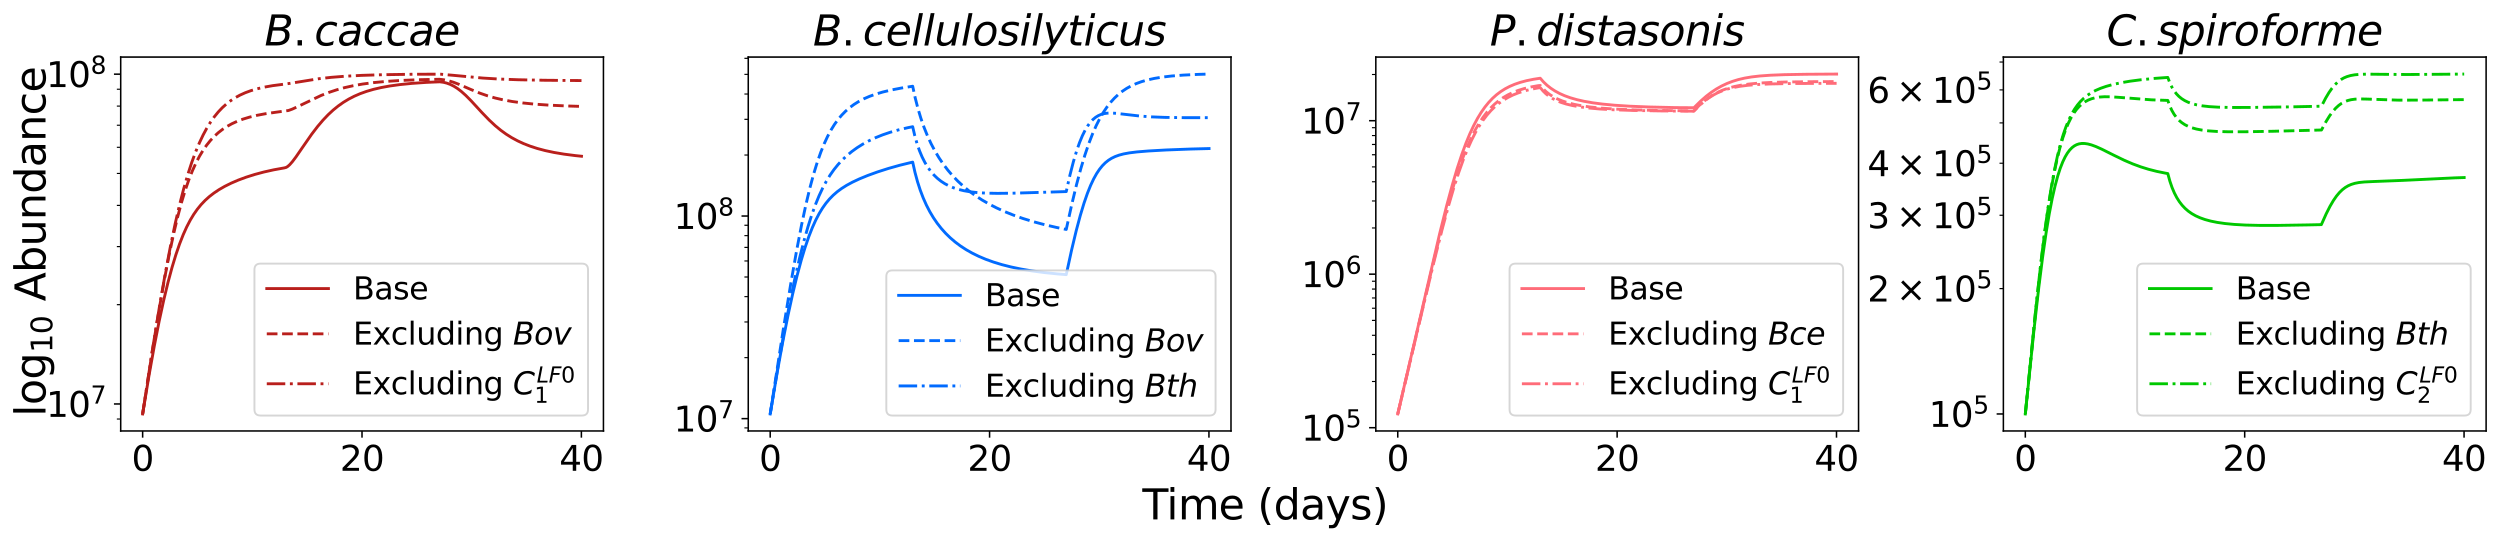 <?xml version="1.0" encoding="utf-8" standalone="no"?>
<!DOCTYPE svg PUBLIC "-//W3C//DTD SVG 1.1//EN"
  "http://www.w3.org/Graphics/SVG/1.1/DTD/svg11.dtd">
<svg xmlns:xlink="http://www.w3.org/1999/xlink" width="1297.448pt" height="281.256pt" viewBox="0 0 1297.448 281.256" xmlns="http://www.w3.org/2000/svg" version="1.1">
 <defs>
  <style type="text/css">*{stroke-linejoin: round; stroke-linecap: butt}</style>
 </defs>
 <g id="figure_1">
  <g id="patch_1">
   <path d="M 0 281.256 
L 1297.448 281.256 
L 1297.448 0 
L 0 0 
z
" style="fill: #ffffff"/>
  </g>
  <g id="axes_1">
   <g id="patch_2">
    <path d="M 62.64 223.656 
L 313.171 223.656 
L 313.171 29.616 
L 62.64 29.616 
z
" style="fill: #ffffff"/>
   </g>
   <g id="matplotlib.axis_1">
    <g id="xtick_1">
     <g id="line2d_1">
      <defs>
       <path id="m58c5761ea9" d="M 0 0 
L 0 3.5 
" style="stroke: #000000; stroke-width: 0.8"/>
      </defs>
      <g>
       <use xlink:href="#m58c5761ea9" x="74.028" y="223.656" style="stroke: #000000; stroke-width: 0.8"/>
      </g>
     </g>
     <g id="text_1">
      <!-- 0 -->
      <g transform="translate(68.302 244.333)scale(0.18 -0.18)">
       <defs>
        <path id="DejaVuSans-30" d="M 2034 4250 
Q 1547 4250 1301 3770 
Q 1056 3291 1056 2328 
Q 1056 1369 1301 889 
Q 1547 409 2034 409 
Q 2525 409 2770 889 
Q 3016 1369 3016 2328 
Q 3016 3291 2770 3770 
Q 2525 4250 2034 4250 
z
M 2034 4750 
Q 2819 4750 3233 4129 
Q 3647 3509 3647 2328 
Q 3647 1150 3233 529 
Q 2819 -91 2034 -91 
Q 1250 -91 836 529 
Q 422 1150 422 2328 
Q 422 3509 836 4129 
Q 1250 4750 2034 4750 
z
" transform="scale(0.016)"/>
       </defs>
       <use xlink:href="#DejaVuSans-30"/>
      </g>
     </g>
    </g>
    <g id="xtick_2">
     <g id="line2d_2">
      <g>
       <use xlink:href="#m58c5761ea9" x="187.877" y="223.656" style="stroke: #000000; stroke-width: 0.8"/>
      </g>
     </g>
     <g id="text_2">
      <!-- 20 -->
      <g transform="translate(176.424 244.333)scale(0.18 -0.18)">
       <defs>
        <path id="DejaVuSans-32" d="M 1228 531 
L 3431 531 
L 3431 0 
L 469 0 
L 469 531 
Q 828 903 1448 1529 
Q 2069 2156 2228 2338 
Q 2531 2678 2651 2914 
Q 2772 3150 2772 3378 
Q 2772 3750 2511 3984 
Q 2250 4219 1831 4219 
Q 1534 4219 1204 4116 
Q 875 4013 500 3803 
L 500 4441 
Q 881 4594 1212 4672 
Q 1544 4750 1819 4750 
Q 2544 4750 2975 4387 
Q 3406 4025 3406 3419 
Q 3406 3131 3298 2873 
Q 3191 2616 2906 2266 
Q 2828 2175 2409 1742 
Q 1991 1309 1228 531 
z
" transform="scale(0.016)"/>
       </defs>
       <use xlink:href="#DejaVuSans-32"/>
       <use xlink:href="#DejaVuSans-30" x="63.623"/>
      </g>
     </g>
    </g>
    <g id="xtick_3">
     <g id="line2d_3">
      <g>
       <use xlink:href="#m58c5761ea9" x="301.726" y="223.656" style="stroke: #000000; stroke-width: 0.8"/>
      </g>
     </g>
     <g id="text_3">
      <!-- 40 -->
      <g transform="translate(290.273 244.333)scale(0.18 -0.18)">
       <defs>
        <path id="DejaVuSans-34" d="M 2419 4116 
L 825 1625 
L 2419 1625 
L 2419 4116 
z
M 2253 4666 
L 3047 4666 
L 3047 1625 
L 3713 1625 
L 3713 1100 
L 3047 1100 
L 3047 0 
L 2419 0 
L 2419 1100 
L 313 1100 
L 313 1709 
L 2253 4666 
z
" transform="scale(0.016)"/>
       </defs>
       <use xlink:href="#DejaVuSans-34"/>
       <use xlink:href="#DejaVuSans-30" x="63.623"/>
      </g>
     </g>
    </g>
   </g>
   <g id="matplotlib.axis_2">
    <g id="ytick_1">
     <g id="line2d_4">
      <defs>
       <path id="m2fd56e3503" d="M 0 0 
L -3.5 0 
" style="stroke: #000000; stroke-width: 0.8"/>
      </defs>
      <g>
       <use xlink:href="#m2fd56e3503" x="62.64" y="209.643" style="stroke: #000000; stroke-width: 0.8"/>
      </g>
     </g>
     <g id="text_4">
      <!-- $\mathdefault{10^{7}}$ -->
      <g transform="translate(23.96 216.481)scale(0.18 -0.18)">
       <defs>
        <path id="DejaVuSans-31" d="M 794 531 
L 1825 531 
L 1825 4091 
L 703 3866 
L 703 4441 
L 1819 4666 
L 2450 4666 
L 2450 531 
L 3481 531 
L 3481 0 
L 794 0 
L 794 531 
z
" transform="scale(0.016)"/>
        <path id="DejaVuSans-37" d="M 525 4666 
L 3525 4666 
L 3525 4397 
L 1831 0 
L 1172 0 
L 2766 4134 
L 525 4134 
L 525 4666 
z
" transform="scale(0.016)"/>
       </defs>
       <use xlink:href="#DejaVuSans-31" transform="translate(0 0.684)"/>
       <use xlink:href="#DejaVuSans-30" transform="translate(63.623 0.684)"/>
       <use xlink:href="#DejaVuSans-37" transform="translate(128.203 38.966)scale(0.7)"/>
      </g>
     </g>
    </g>
    <g id="ytick_2">
     <g id="line2d_5">
      <g>
       <use xlink:href="#m2fd56e3503" x="62.64" y="38.482" style="stroke: #000000; stroke-width: 0.8"/>
      </g>
     </g>
     <g id="text_5">
      <!-- $\mathdefault{10^{8}}$ -->
      <g transform="translate(23.96 45.32)scale(0.18 -0.18)">
       <defs>
        <path id="DejaVuSans-38" d="M 2034 2216 
Q 1584 2216 1326 1975 
Q 1069 1734 1069 1313 
Q 1069 891 1326 650 
Q 1584 409 2034 409 
Q 2484 409 2743 651 
Q 3003 894 3003 1313 
Q 3003 1734 2745 1975 
Q 2488 2216 2034 2216 
z
M 1403 2484 
Q 997 2584 770 2862 
Q 544 3141 544 3541 
Q 544 4100 942 4425 
Q 1341 4750 2034 4750 
Q 2731 4750 3128 4425 
Q 3525 4100 3525 3541 
Q 3525 3141 3298 2862 
Q 3072 2584 2669 2484 
Q 3125 2378 3379 2068 
Q 3634 1759 3634 1313 
Q 3634 634 3220 271 
Q 2806 -91 2034 -91 
Q 1263 -91 848 271 
Q 434 634 434 1313 
Q 434 1759 690 2068 
Q 947 2378 1403 2484 
z
M 1172 3481 
Q 1172 3119 1398 2916 
Q 1625 2713 2034 2713 
Q 2441 2713 2670 2916 
Q 2900 3119 2900 3481 
Q 2900 3844 2670 4047 
Q 2441 4250 2034 4250 
Q 1625 4250 1398 4047 
Q 1172 3844 1172 3481 
z
" transform="scale(0.016)"/>
       </defs>
       <use xlink:href="#DejaVuSans-31" transform="translate(0 0.766)"/>
       <use xlink:href="#DejaVuSans-30" transform="translate(63.623 0.766)"/>
       <use xlink:href="#DejaVuSans-38" transform="translate(128.203 39.047)scale(0.7)"/>
      </g>
     </g>
    </g>
    <g id="ytick_3">
     <g id="line2d_6">
      <defs>
       <path id="m15e78c6662" d="M 0 0 
L -2 0 
" style="stroke: #000000; stroke-width: 0.6"/>
      </defs>
      <g>
       <use xlink:href="#m15e78c6662" x="62.64" y="217.475" style="stroke: #000000; stroke-width: 0.6"/>
      </g>
     </g>
    </g>
    <g id="ytick_4">
     <g id="line2d_7">
      <g>
       <use xlink:href="#m15e78c6662" x="62.64" y="158.118" style="stroke: #000000; stroke-width: 0.6"/>
      </g>
     </g>
    </g>
    <g id="ytick_5">
     <g id="line2d_8">
      <g>
       <use xlink:href="#m15e78c6662" x="62.64" y="127.978" style="stroke: #000000; stroke-width: 0.6"/>
      </g>
     </g>
    </g>
    <g id="ytick_6">
     <g id="line2d_9">
      <g>
       <use xlink:href="#m15e78c6662" x="62.64" y="106.593" style="stroke: #000000; stroke-width: 0.6"/>
      </g>
     </g>
    </g>
    <g id="ytick_7">
     <g id="line2d_10">
      <g>
       <use xlink:href="#m15e78c6662" x="62.64" y="90.006" style="stroke: #000000; stroke-width: 0.6"/>
      </g>
     </g>
    </g>
    <g id="ytick_8">
     <g id="line2d_11">
      <g>
       <use xlink:href="#m15e78c6662" x="62.64" y="76.453" style="stroke: #000000; stroke-width: 0.6"/>
      </g>
     </g>
    </g>
    <g id="ytick_9">
     <g id="line2d_12">
      <g>
       <use xlink:href="#m15e78c6662" x="62.64" y="64.995" style="stroke: #000000; stroke-width: 0.6"/>
      </g>
     </g>
    </g>
    <g id="ytick_10">
     <g id="line2d_13">
      <g>
       <use xlink:href="#m15e78c6662" x="62.64" y="55.069" style="stroke: #000000; stroke-width: 0.6"/>
      </g>
     </g>
    </g>
    <g id="ytick_11">
     <g id="line2d_14">
      <g>
       <use xlink:href="#m15e78c6662" x="62.64" y="46.313" style="stroke: #000000; stroke-width: 0.6"/>
      </g>
     </g>
    </g>
   </g>
   <g id="line2d_15">
    <path d="M 74.028 214.836 
L 77.329 194.871 
L 80.119 179.318 
L 82.623 166.573 
L 84.957 155.812 
L 87.177 146.595 
L 89.284 138.775 
L 91.276 132.2 
L 93.211 126.565 
L 95.09 121.779 
L 96.911 117.74 
L 98.733 114.243 
L 100.555 111.227 
L 102.433 108.552 
L 104.369 106.186 
L 106.418 104.035 
L 108.581 102.083 
L 110.972 100.227 
L 113.647 98.438 
L 116.607 96.731 
L 119.909 95.084 
L 123.609 93.488 
L 127.708 91.966 
L 132.148 90.557 
L 136.929 89.275 
L 142.053 88.134 
L 147.631 87.121 
L 148.542 86.868 
L 149.339 86.372 
L 150.364 85.459 
L 151.73 83.916 
L 153.608 81.428 
L 156.967 76.543 
L 161.748 69.669 
L 164.822 65.648 
L 167.612 62.363 
L 170.287 59.555 
L 172.906 57.127 
L 175.524 55 
L 178.2 53.113 
L 180.932 51.453 
L 183.835 49.952 
L 186.909 48.617 
L 190.211 47.429 
L 193.797 46.378 
L 197.782 45.445 
L 202.279 44.624 
L 207.516 43.901 
L 213.721 43.278 
L 221.292 42.75 
L 228.179 42.461 
L 230.058 42.694 
L 231.88 43.141 
L 233.701 43.817 
L 235.523 44.73 
L 237.401 45.917 
L 239.45 47.484 
L 241.727 49.52 
L 244.517 52.337 
L 250.038 58.332 
L 253.909 62.339 
L 256.983 65.201 
L 259.829 67.554 
L 262.676 69.618 
L 265.579 71.447 
L 268.596 73.081 
L 271.784 74.552 
L 275.199 75.878 
L 278.899 77.074 
L 282.998 78.159 
L 287.552 79.129 
L 292.675 79.99 
L 298.595 80.753 
L 301.783 81.084 
L 301.783 81.084 
" clip-path="url(#p72c51bf2d7)" style="fill: none; stroke: #b91f1c; stroke-width: 1.5; stroke-linecap: square"/>
   </g>
   <g id="line2d_16">
    <path d="M 74.028 214.836 
L 78.923 182.924 
L 82.453 161.313 
L 85.356 144.858 
L 87.86 131.881 
L 90.137 121.214 
L 92.244 112.378 
L 94.236 104.954 
L 96.171 98.593 
L 98.05 93.181 
L 99.871 88.591 
L 101.693 84.587 
L 103.515 81.103 
L 105.393 77.988 
L 107.272 75.293 
L 109.207 72.896 
L 111.199 70.772 
L 113.306 68.849 
L 115.526 67.125 
L 117.86 65.592 
L 120.364 64.21 
L 123.097 62.957 
L 126.114 61.82 
L 129.472 60.795 
L 133.286 59.868 
L 137.669 59.039 
L 142.793 58.304 
L 149.737 57.342 
L 151.73 56.605 
L 154.69 55.248 
L 166.644 49.543 
L 170.743 47.943 
L 174.784 46.602 
L 178.94 45.456 
L 183.38 44.466 
L 188.218 43.617 
L 193.683 42.89 
L 200.002 42.28 
L 207.63 41.776 
L 217.25 41.374 
L 228.009 41.136 
L 230.399 41.415 
L 232.79 41.92 
L 235.352 42.693 
L 238.426 43.866 
L 244.289 46.411 
L 249.071 48.359 
L 253.055 49.738 
L 257.04 50.878 
L 261.253 51.849 
L 265.92 52.692 
L 271.271 53.425 
L 277.533 54.051 
L 285.161 54.581 
L 294.781 55.015 
L 301.783 55.226 
L 301.783 55.226 
" clip-path="url(#p72c51bf2d7)" style="fill: none; stroke-dasharray: 5.55,2.4; stroke-dashoffset: 0; stroke: #b91f1c; stroke-width: 1.5"/>
   </g>
   <g id="line2d_17">
    <path d="M 74.028 214.836 
L 79.094 181.702 
L 82.737 159.271 
L 85.754 142.012 
L 88.43 127.95 
L 90.877 116.242 
L 93.154 106.403 
L 95.318 98.008 
L 97.424 90.709 
L 99.473 84.401 
L 101.465 78.972 
L 103.458 74.185 
L 105.393 70.097 
L 107.329 66.51 
L 109.264 63.373 
L 111.256 60.561 
L 113.249 58.123 
L 115.298 55.957 
L 117.461 53.995 
L 119.681 52.28 
L 122.015 50.754 
L 124.52 49.381 
L 127.252 48.142 
L 130.212 47.049 
L 133.514 46.071 
L 137.214 45.213 
L 141.483 44.458 
L 146.493 43.807 
L 150.591 43.249 
L 165.392 40.863 
L 171.938 40.135 
L 179.167 39.561 
L 187.763 39.111 
L 198.693 38.771 
L 214.062 38.534 
L 228.521 38.496 
L 235.58 39.121 
L 250.494 40.508 
L 258.976 41.018 
L 269.051 41.39 
L 282.656 41.655 
L 301.783 41.816 
L 301.783 41.816 
" clip-path="url(#p72c51bf2d7)" style="fill: none; stroke-dasharray: 9.6,2.4,1.5,2.4; stroke-dashoffset: 0; stroke: #b91f1c; stroke-width: 1.5"/>
   </g>
   <g id="patch_3">
    <path d="M 62.64 223.656 
L 62.64 29.616 
" style="fill: none; stroke: #000000; stroke-width: 0.8; stroke-linejoin: miter; stroke-linecap: square"/>
   </g>
   <g id="patch_4">
    <path d="M 313.171 223.656 
L 313.171 29.616 
" style="fill: none; stroke: #000000; stroke-width: 0.8; stroke-linejoin: miter; stroke-linecap: square"/>
   </g>
   <g id="patch_5">
    <path d="M 62.64 223.656 
L 313.171 223.656 
" style="fill: none; stroke: #000000; stroke-width: 0.8; stroke-linejoin: miter; stroke-linecap: square"/>
   </g>
   <g id="patch_6">
    <path d="M 62.64 29.616 
L 313.171 29.616 
" style="fill: none; stroke: #000000; stroke-width: 0.8; stroke-linejoin: miter; stroke-linecap: square"/>
   </g>
   <g id="text_6">
    <!-- $B. caccae$ -->
    <g transform="translate(137.253 23.616)scale(0.216 -0.216)">
     <defs>
      <path id="DejaVuSans-Oblique-42" d="M 1081 4666 
L 2694 4666 
Q 3350 4666 3675 4422 
Q 4000 4178 4000 3688 
Q 4000 3238 3720 2911 
Q 3441 2584 2988 2516 
Q 3375 2428 3569 2181 
Q 3763 1934 3763 1522 
Q 3763 819 3242 409 
Q 2722 0 1819 0 
L 172 0 
L 1081 4666 
z
M 1234 2228 
L 903 519 
L 1919 519 
Q 2491 519 2800 781 
Q 3109 1044 3109 1522 
Q 3109 1891 2904 2059 
Q 2700 2228 2247 2228 
L 1234 2228 
z
M 1606 4147 
L 1331 2741 
L 2272 2741 
Q 2775 2741 3058 2959 
Q 3341 3178 3341 3566 
Q 3341 3869 3150 4008 
Q 2959 4147 2541 4147 
L 1606 4147 
z
" transform="scale(0.016)"/>
      <path id="DejaVuSans-2e" d="M 684 794 
L 1344 794 
L 1344 0 
L 684 0 
L 684 794 
z
" transform="scale(0.016)"/>
      <path id="DejaVuSans-Oblique-63" d="M 3431 3366 
L 3316 2797 
Q 3109 2947 2876 3022 
Q 2644 3097 2394 3097 
Q 2119 3097 1870 3000 
Q 1622 2903 1453 2725 
Q 1184 2453 1037 2087 
Q 891 1722 891 1331 
Q 891 859 1127 628 
Q 1363 397 1844 397 
Q 2081 397 2348 469 
Q 2616 541 2906 684 
L 2797 116 
Q 2547 13 2283 -39 
Q 2019 -91 1741 -91 
Q 1044 -91 669 257 
Q 294 606 294 1253 
Q 294 1797 489 2255 
Q 684 2713 1069 3078 
Q 1331 3328 1684 3456 
Q 2038 3584 2456 3584 
Q 2700 3584 2940 3529 
Q 3181 3475 3431 3366 
z
" transform="scale(0.016)"/>
      <path id="DejaVuSans-Oblique-61" d="M 3438 1997 
L 3047 0 
L 2472 0 
L 2578 531 
Q 2325 219 2001 64 
Q 1678 -91 1281 -91 
Q 834 -91 548 182 
Q 263 456 263 884 
Q 263 1497 752 1853 
Q 1241 2209 2100 2209 
L 2900 2209 
L 2931 2363 
Q 2938 2388 2941 2417 
Q 2944 2447 2944 2509 
Q 2944 2788 2717 2942 
Q 2491 3097 2081 3097 
Q 1800 3097 1504 3025 
Q 1209 2953 897 2809 
L 997 3341 
Q 1322 3463 1633 3523 
Q 1944 3584 2234 3584 
Q 2853 3584 3176 3315 
Q 3500 3047 3500 2534 
Q 3500 2431 3484 2292 
Q 3469 2153 3438 1997 
z
M 2816 1759 
L 2241 1759 
Q 1534 1759 1195 1570 
Q 856 1381 856 984 
Q 856 709 1029 553 
Q 1203 397 1509 397 
Q 1978 397 2328 733 
Q 2678 1069 2791 1631 
L 2816 1759 
z
" transform="scale(0.016)"/>
      <path id="DejaVuSans-Oblique-65" d="M 3078 2063 
Q 3088 2113 3092 2166 
Q 3097 2219 3097 2272 
Q 3097 2653 2873 2875 
Q 2650 3097 2266 3097 
Q 1838 3097 1509 2826 
Q 1181 2556 1013 2059 
L 3078 2063 
z
M 3578 1613 
L 903 1613 
Q 884 1494 878 1425 
Q 872 1356 872 1306 
Q 872 872 1139 634 
Q 1406 397 1894 397 
Q 2269 397 2603 481 
Q 2938 566 3225 728 
L 3116 159 
Q 2806 34 2476 -28 
Q 2147 -91 1806 -91 
Q 1078 -91 686 257 
Q 294 606 294 1247 
Q 294 1794 489 2264 
Q 684 2734 1063 3103 
Q 1306 3334 1642 3459 
Q 1978 3584 2356 3584 
Q 2950 3584 3301 3228 
Q 3653 2872 3653 2272 
Q 3653 2128 3634 1964 
Q 3616 1800 3578 1613 
z
" transform="scale(0.016)"/>
     </defs>
     <use xlink:href="#DejaVuSans-Oblique-42" transform="translate(0 0.094)"/>
     <use xlink:href="#DejaVuSans-2e" transform="translate(68.604 0.094)"/>
     <use xlink:href="#DejaVuSans-Oblique-63" transform="translate(119.873 0.094)"/>
     <use xlink:href="#DejaVuSans-Oblique-61" transform="translate(174.854 0.094)"/>
     <use xlink:href="#DejaVuSans-Oblique-63" transform="translate(236.133 0.094)"/>
     <use xlink:href="#DejaVuSans-Oblique-63" transform="translate(291.113 0.094)"/>
     <use xlink:href="#DejaVuSans-Oblique-61" transform="translate(346.094 0.094)"/>
     <use xlink:href="#DejaVuSans-Oblique-65" transform="translate(407.373 0.094)"/>
    </g>
   </g>
   <g id="legend_1">
    <g id="patch_7">
     <path d="M 135.251 215.656 
L 301.971 215.656 
Q 305.171 215.656 305.171 212.456 
L 305.171 140.011 
Q 305.171 136.811 301.971 136.811 
L 135.251 136.811 
Q 132.051 136.811 132.051 140.011 
L 132.051 212.456 
Q 132.051 215.656 135.251 215.656 
z
" style="fill: #ffffff; opacity: 0.8; stroke: #cccccc; stroke-linejoin: miter"/>
    </g>
    <g id="line2d_18">
     <path d="M 138.451 149.768 
L 154.451 149.768 
L 170.451 149.768 
" style="fill: none; stroke: #b91f1c; stroke-width: 1.5; stroke-linecap: square"/>
    </g>
    <g id="text_7">
     <!-- Base -->
     <g transform="translate(183.251 155.369)scale(0.16 -0.16)">
      <defs>
       <path id="DejaVuSans-42" d="M 1259 2228 
L 1259 519 
L 2272 519 
Q 2781 519 3026 730 
Q 3272 941 3272 1375 
Q 3272 1813 3026 2020 
Q 2781 2228 2272 2228 
L 1259 2228 
z
M 1259 4147 
L 1259 2741 
L 2194 2741 
Q 2656 2741 2882 2914 
Q 3109 3088 3109 3444 
Q 3109 3797 2882 3972 
Q 2656 4147 2194 4147 
L 1259 4147 
z
M 628 4666 
L 2241 4666 
Q 2963 4666 3353 4366 
Q 3744 4066 3744 3513 
Q 3744 3084 3544 2831 
Q 3344 2578 2956 2516 
Q 3422 2416 3680 2098 
Q 3938 1781 3938 1306 
Q 3938 681 3513 340 
Q 3088 0 2303 0 
L 628 0 
L 628 4666 
z
" transform="scale(0.016)"/>
       <path id="DejaVuSans-61" d="M 2194 1759 
Q 1497 1759 1228 1600 
Q 959 1441 959 1056 
Q 959 750 1161 570 
Q 1363 391 1709 391 
Q 2188 391 2477 730 
Q 2766 1069 2766 1631 
L 2766 1759 
L 2194 1759 
z
M 3341 1997 
L 3341 0 
L 2766 0 
L 2766 531 
Q 2569 213 2275 61 
Q 1981 -91 1556 -91 
Q 1019 -91 701 211 
Q 384 513 384 1019 
Q 384 1609 779 1909 
Q 1175 2209 1959 2209 
L 2766 2209 
L 2766 2266 
Q 2766 2663 2505 2880 
Q 2244 3097 1772 3097 
Q 1472 3097 1187 3025 
Q 903 2953 641 2809 
L 641 3341 
Q 956 3463 1253 3523 
Q 1550 3584 1831 3584 
Q 2591 3584 2966 3190 
Q 3341 2797 3341 1997 
z
" transform="scale(0.016)"/>
       <path id="DejaVuSans-73" d="M 2834 3397 
L 2834 2853 
Q 2591 2978 2328 3040 
Q 2066 3103 1784 3103 
Q 1356 3103 1142 2972 
Q 928 2841 928 2578 
Q 928 2378 1081 2264 
Q 1234 2150 1697 2047 
L 1894 2003 
Q 2506 1872 2764 1633 
Q 3022 1394 3022 966 
Q 3022 478 2636 193 
Q 2250 -91 1575 -91 
Q 1294 -91 989 -36 
Q 684 19 347 128 
L 347 722 
Q 666 556 975 473 
Q 1284 391 1588 391 
Q 1994 391 2212 530 
Q 2431 669 2431 922 
Q 2431 1156 2273 1281 
Q 2116 1406 1581 1522 
L 1381 1569 
Q 847 1681 609 1914 
Q 372 2147 372 2553 
Q 372 3047 722 3315 
Q 1072 3584 1716 3584 
Q 2034 3584 2315 3537 
Q 2597 3491 2834 3397 
z
" transform="scale(0.016)"/>
       <path id="DejaVuSans-65" d="M 3597 1894 
L 3597 1613 
L 953 1613 
Q 991 1019 1311 708 
Q 1631 397 2203 397 
Q 2534 397 2845 478 
Q 3156 559 3463 722 
L 3463 178 
Q 3153 47 2828 -22 
Q 2503 -91 2169 -91 
Q 1331 -91 842 396 
Q 353 884 353 1716 
Q 353 2575 817 3079 
Q 1281 3584 2069 3584 
Q 2775 3584 3186 3129 
Q 3597 2675 3597 1894 
z
M 3022 2063 
Q 3016 2534 2758 2815 
Q 2500 3097 2075 3097 
Q 1594 3097 1305 2825 
Q 1016 2553 972 2059 
L 3022 2063 
z
" transform="scale(0.016)"/>
      </defs>
      <use xlink:href="#DejaVuSans-42"/>
      <use xlink:href="#DejaVuSans-61" x="68.604"/>
      <use xlink:href="#DejaVuSans-73" x="129.883"/>
      <use xlink:href="#DejaVuSans-65" x="181.982"/>
     </g>
    </g>
    <g id="line2d_19">
     <path d="M 138.451 173.256 
L 154.451 173.256 
L 170.451 173.256 
" style="fill: none; stroke-dasharray: 5.55,2.4; stroke-dashoffset: 0; stroke: #b91f1c; stroke-width: 1.5"/>
    </g>
    <g id="text_8">
     <!-- Excluding $Bov$ -->
     <g transform="translate(183.251 178.856)scale(0.16 -0.16)">
      <defs>
       <path id="DejaVuSans-45" d="M 628 4666 
L 3578 4666 
L 3578 4134 
L 1259 4134 
L 1259 2753 
L 3481 2753 
L 3481 2222 
L 1259 2222 
L 1259 531 
L 3634 531 
L 3634 0 
L 628 0 
L 628 4666 
z
" transform="scale(0.016)"/>
       <path id="DejaVuSans-78" d="M 3513 3500 
L 2247 1797 
L 3578 0 
L 2900 0 
L 1881 1375 
L 863 0 
L 184 0 
L 1544 1831 
L 300 3500 
L 978 3500 
L 1906 2253 
L 2834 3500 
L 3513 3500 
z
" transform="scale(0.016)"/>
       <path id="DejaVuSans-63" d="M 3122 3366 
L 3122 2828 
Q 2878 2963 2633 3030 
Q 2388 3097 2138 3097 
Q 1578 3097 1268 2742 
Q 959 2388 959 1747 
Q 959 1106 1268 751 
Q 1578 397 2138 397 
Q 2388 397 2633 464 
Q 2878 531 3122 666 
L 3122 134 
Q 2881 22 2623 -34 
Q 2366 -91 2075 -91 
Q 1284 -91 818 406 
Q 353 903 353 1747 
Q 353 2603 823 3093 
Q 1294 3584 2113 3584 
Q 2378 3584 2631 3529 
Q 2884 3475 3122 3366 
z
" transform="scale(0.016)"/>
       <path id="DejaVuSans-6c" d="M 603 4863 
L 1178 4863 
L 1178 0 
L 603 0 
L 603 4863 
z
" transform="scale(0.016)"/>
       <path id="DejaVuSans-75" d="M 544 1381 
L 544 3500 
L 1119 3500 
L 1119 1403 
Q 1119 906 1312 657 
Q 1506 409 1894 409 
Q 2359 409 2629 706 
Q 2900 1003 2900 1516 
L 2900 3500 
L 3475 3500 
L 3475 0 
L 2900 0 
L 2900 538 
Q 2691 219 2414 64 
Q 2138 -91 1772 -91 
Q 1169 -91 856 284 
Q 544 659 544 1381 
z
M 1991 3584 
L 1991 3584 
z
" transform="scale(0.016)"/>
       <path id="DejaVuSans-64" d="M 2906 2969 
L 2906 4863 
L 3481 4863 
L 3481 0 
L 2906 0 
L 2906 525 
Q 2725 213 2448 61 
Q 2172 -91 1784 -91 
Q 1150 -91 751 415 
Q 353 922 353 1747 
Q 353 2572 751 3078 
Q 1150 3584 1784 3584 
Q 2172 3584 2448 3432 
Q 2725 3281 2906 2969 
z
M 947 1747 
Q 947 1113 1208 752 
Q 1469 391 1925 391 
Q 2381 391 2643 752 
Q 2906 1113 2906 1747 
Q 2906 2381 2643 2742 
Q 2381 3103 1925 3103 
Q 1469 3103 1208 2742 
Q 947 2381 947 1747 
z
" transform="scale(0.016)"/>
       <path id="DejaVuSans-69" d="M 603 3500 
L 1178 3500 
L 1178 0 
L 603 0 
L 603 3500 
z
M 603 4863 
L 1178 4863 
L 1178 4134 
L 603 4134 
L 603 4863 
z
" transform="scale(0.016)"/>
       <path id="DejaVuSans-6e" d="M 3513 2113 
L 3513 0 
L 2938 0 
L 2938 2094 
Q 2938 2591 2744 2837 
Q 2550 3084 2163 3084 
Q 1697 3084 1428 2787 
Q 1159 2491 1159 1978 
L 1159 0 
L 581 0 
L 581 3500 
L 1159 3500 
L 1159 2956 
Q 1366 3272 1645 3428 
Q 1925 3584 2291 3584 
Q 2894 3584 3203 3211 
Q 3513 2838 3513 2113 
z
" transform="scale(0.016)"/>
       <path id="DejaVuSans-67" d="M 2906 1791 
Q 2906 2416 2648 2759 
Q 2391 3103 1925 3103 
Q 1463 3103 1205 2759 
Q 947 2416 947 1791 
Q 947 1169 1205 825 
Q 1463 481 1925 481 
Q 2391 481 2648 825 
Q 2906 1169 2906 1791 
z
M 3481 434 
Q 3481 -459 3084 -895 
Q 2688 -1331 1869 -1331 
Q 1566 -1331 1297 -1286 
Q 1028 -1241 775 -1147 
L 775 -588 
Q 1028 -725 1275 -790 
Q 1522 -856 1778 -856 
Q 2344 -856 2625 -561 
Q 2906 -266 2906 331 
L 2906 616 
Q 2728 306 2450 153 
Q 2172 0 1784 0 
Q 1141 0 747 490 
Q 353 981 353 1791 
Q 353 2603 747 3093 
Q 1141 3584 1784 3584 
Q 2172 3584 2450 3431 
Q 2728 3278 2906 2969 
L 2906 3500 
L 3481 3500 
L 3481 434 
z
" transform="scale(0.016)"/>
       <path id="DejaVuSans-20" transform="scale(0.016)"/>
       <path id="DejaVuSans-Oblique-6f" d="M 1625 -91 
Q 1009 -91 651 289 
Q 294 669 294 1325 
Q 294 1706 417 2101 
Q 541 2497 738 2766 
Q 1047 3184 1428 3384 
Q 1809 3584 2291 3584 
Q 2888 3584 3255 3212 
Q 3622 2841 3622 2241 
Q 3622 1825 3500 1412 
Q 3378 1000 3181 728 
Q 2875 309 2494 109 
Q 2113 -91 1625 -91 
z
M 891 1344 
Q 891 869 1089 633 
Q 1288 397 1691 397 
Q 2269 397 2648 901 
Q 3028 1406 3028 2181 
Q 3028 2634 2825 2865 
Q 2622 3097 2228 3097 
Q 1903 3097 1650 2945 
Q 1397 2794 1197 2484 
Q 1050 2253 970 1956 
Q 891 1659 891 1344 
z
" transform="scale(0.016)"/>
       <path id="DejaVuSans-Oblique-76" d="M 459 3500 
L 1069 3500 
L 1581 525 
L 3256 3500 
L 3866 3500 
L 1875 0 
L 1100 0 
L 459 3500 
z
" transform="scale(0.016)"/>
      </defs>
      <use xlink:href="#DejaVuSans-45" transform="translate(0 0.016)"/>
      <use xlink:href="#DejaVuSans-78" transform="translate(63.184 0.016)"/>
      <use xlink:href="#DejaVuSans-63" transform="translate(122.363 0.016)"/>
      <use xlink:href="#DejaVuSans-6c" transform="translate(177.344 0.016)"/>
      <use xlink:href="#DejaVuSans-75" transform="translate(205.127 0.016)"/>
      <use xlink:href="#DejaVuSans-64" transform="translate(268.506 0.016)"/>
      <use xlink:href="#DejaVuSans-69" transform="translate(331.982 0.016)"/>
      <use xlink:href="#DejaVuSans-6e" transform="translate(359.766 0.016)"/>
      <use xlink:href="#DejaVuSans-67" transform="translate(423.145 0.016)"/>
      <use xlink:href="#DejaVuSans-20" transform="translate(486.621 0.016)"/>
      <use xlink:href="#DejaVuSans-Oblique-42" transform="translate(518.408 0.016)"/>
      <use xlink:href="#DejaVuSans-Oblique-6f" transform="translate(587.012 0.016)"/>
      <use xlink:href="#DejaVuSans-Oblique-76" transform="translate(648.193 0.016)"/>
     </g>
    </g>
    <g id="line2d_20">
     <path d="M 138.451 199.176 
L 154.451 199.176 
L 170.451 199.176 
" style="fill: none; stroke-dasharray: 9.6,2.4,1.5,2.4; stroke-dashoffset: 0; stroke: #b91f1c; stroke-width: 1.5"/>
    </g>
    <g id="text_9">
     <!-- Excluding $C_{1}^{LF0}$ -->
     <g transform="translate(183.251 204.776)scale(0.16 -0.16)">
      <defs>
       <path id="DejaVuSans-Oblique-43" d="M 4447 4306 
L 4319 3641 
Q 4019 3944 3683 4091 
Q 3347 4238 2956 4238 
Q 2422 4238 2017 3981 
Q 1613 3725 1319 3200 
Q 1131 2863 1032 2486 
Q 934 2109 934 1728 
Q 934 1091 1264 756 
Q 1594 422 2222 422 
Q 2656 422 3056 561 
Q 3456 700 3834 978 
L 3688 231 
Q 3316 72 2936 -9 
Q 2556 -91 2175 -91 
Q 1278 -91 773 396 
Q 269 884 269 1753 
Q 269 2309 461 2846 
Q 653 3384 1013 3828 
Q 1394 4300 1883 4525 
Q 2372 4750 3022 4750 
Q 3422 4750 3780 4639 
Q 4138 4528 4447 4306 
z
" transform="scale(0.016)"/>
       <path id="DejaVuSans-Oblique-4c" d="M 1075 4666 
L 1709 4666 
L 909 525 
L 3181 525 
L 3078 0 
L 172 0 
L 1075 4666 
z
" transform="scale(0.016)"/>
       <path id="DejaVuSans-Oblique-46" d="M 1081 4666 
L 3756 4666 
L 3653 4134 
L 1606 4134 
L 1338 2759 
L 3188 2759 
L 3084 2228 
L 1234 2228 
L 800 0 
L 172 0 
L 1081 4666 
z
" transform="scale(0.016)"/>
      </defs>
      <use xlink:href="#DejaVuSans-45" transform="translate(0 0.766)"/>
      <use xlink:href="#DejaVuSans-78" transform="translate(63.184 0.766)"/>
      <use xlink:href="#DejaVuSans-63" transform="translate(122.363 0.766)"/>
      <use xlink:href="#DejaVuSans-6c" transform="translate(177.344 0.766)"/>
      <use xlink:href="#DejaVuSans-75" transform="translate(205.127 0.766)"/>
      <use xlink:href="#DejaVuSans-64" transform="translate(268.506 0.766)"/>
      <use xlink:href="#DejaVuSans-69" transform="translate(331.982 0.766)"/>
      <use xlink:href="#DejaVuSans-6e" transform="translate(359.766 0.766)"/>
      <use xlink:href="#DejaVuSans-67" transform="translate(423.145 0.766)"/>
      <use xlink:href="#DejaVuSans-20" transform="translate(486.621 0.766)"/>
      <use xlink:href="#DejaVuSans-Oblique-43" transform="translate(518.408 0.766)"/>
      <use xlink:href="#DejaVuSans-Oblique-4c" transform="translate(595.433 39.047)scale(0.7)"/>
      <use xlink:href="#DejaVuSans-Oblique-46" transform="translate(634.432 39.047)scale(0.7)"/>
      <use xlink:href="#DejaVuSans-30" transform="translate(674.696 39.047)scale(0.7)"/>
      <use xlink:href="#DejaVuSans-31" transform="translate(588.232 -26.578)scale(0.7)"/>
     </g>
    </g>
   </g>
  </g>
  <g id="axes_2">
   <g id="patch_8">
    <path d="M 388.33 223.656 
L 638.86 223.656 
L 638.86 29.616 
L 388.33 29.616 
z
" style="fill: #ffffff"/>
   </g>
   <g id="matplotlib.axis_3">
    <g id="xtick_4">
     <g id="line2d_21">
      <g>
       <use xlink:href="#m58c5761ea9" x="399.718" y="223.656" style="stroke: #000000; stroke-width: 0.8"/>
      </g>
     </g>
     <g id="text_10">
      <!-- 0 -->
      <g transform="translate(393.991 244.333)scale(0.18 -0.18)">
       <use xlink:href="#DejaVuSans-30"/>
      </g>
     </g>
    </g>
    <g id="xtick_5">
     <g id="line2d_22">
      <g>
       <use xlink:href="#m58c5761ea9" x="513.567" y="223.656" style="stroke: #000000; stroke-width: 0.8"/>
      </g>
     </g>
     <g id="text_11">
      <!-- 20 -->
      <g transform="translate(502.114 244.333)scale(0.18 -0.18)">
       <use xlink:href="#DejaVuSans-32"/>
       <use xlink:href="#DejaVuSans-30" x="63.623"/>
      </g>
     </g>
    </g>
    <g id="xtick_6">
     <g id="line2d_23">
      <g>
       <use xlink:href="#m58c5761ea9" x="627.416" y="223.656" style="stroke: #000000; stroke-width: 0.8"/>
      </g>
     </g>
     <g id="text_12">
      <!-- 40 -->
      <g transform="translate(615.963 244.333)scale(0.18 -0.18)">
       <use xlink:href="#DejaVuSans-34"/>
       <use xlink:href="#DejaVuSans-30" x="63.623"/>
      </g>
     </g>
    </g>
   </g>
   <g id="matplotlib.axis_4">
    <g id="ytick_12">
     <g id="line2d_24">
      <g>
       <use xlink:href="#m2fd56e3503" x="388.33" y="217.254" style="stroke: #000000; stroke-width: 0.8"/>
      </g>
     </g>
     <g id="text_13">
      <!-- $\mathdefault{10^{7}}$ -->
      <g transform="translate(349.65 224.093)scale(0.18 -0.18)">
       <use xlink:href="#DejaVuSans-31" transform="translate(0 0.684)"/>
       <use xlink:href="#DejaVuSans-30" transform="translate(63.623 0.684)"/>
       <use xlink:href="#DejaVuSans-37" transform="translate(128.203 38.966)scale(0.7)"/>
      </g>
     </g>
    </g>
    <g id="ytick_13">
     <g id="line2d_25">
      <g>
       <use xlink:href="#m2fd56e3503" x="388.33" y="112.101" style="stroke: #000000; stroke-width: 0.8"/>
      </g>
     </g>
     <g id="text_14">
      <!-- $\mathdefault{10^{8}}$ -->
      <g transform="translate(349.65 118.94)scale(0.18 -0.18)">
       <use xlink:href="#DejaVuSans-31" transform="translate(0 0.766)"/>
       <use xlink:href="#DejaVuSans-30" transform="translate(63.623 0.766)"/>
       <use xlink:href="#DejaVuSans-38" transform="translate(128.203 39.047)scale(0.7)"/>
      </g>
     </g>
    </g>
    <g id="ytick_14">
     <g id="line2d_26">
      <g>
       <use xlink:href="#m15e78c6662" x="388.33" y="222.066" style="stroke: #000000; stroke-width: 0.6"/>
      </g>
     </g>
    </g>
    <g id="ytick_15">
     <g id="line2d_27">
      <g>
       <use xlink:href="#m15e78c6662" x="388.33" y="185.6" style="stroke: #000000; stroke-width: 0.6"/>
      </g>
     </g>
    </g>
    <g id="ytick_16">
     <g id="line2d_28">
      <g>
       <use xlink:href="#m15e78c6662" x="388.33" y="167.084" style="stroke: #000000; stroke-width: 0.6"/>
      </g>
     </g>
    </g>
    <g id="ytick_17">
     <g id="line2d_29">
      <g>
       <use xlink:href="#m15e78c6662" x="388.33" y="153.946" style="stroke: #000000; stroke-width: 0.6"/>
      </g>
     </g>
    </g>
    <g id="ytick_18">
     <g id="line2d_30">
      <g>
       <use xlink:href="#m15e78c6662" x="388.33" y="143.756" style="stroke: #000000; stroke-width: 0.6"/>
      </g>
     </g>
    </g>
    <g id="ytick_19">
     <g id="line2d_31">
      <g>
       <use xlink:href="#m15e78c6662" x="388.33" y="135.429" style="stroke: #000000; stroke-width: 0.6"/>
      </g>
     </g>
    </g>
    <g id="ytick_20">
     <g id="line2d_32">
      <g>
       <use xlink:href="#m15e78c6662" x="388.33" y="128.39" style="stroke: #000000; stroke-width: 0.6"/>
      </g>
     </g>
    </g>
    <g id="ytick_21">
     <g id="line2d_33">
      <g>
       <use xlink:href="#m15e78c6662" x="388.33" y="122.292" style="stroke: #000000; stroke-width: 0.6"/>
      </g>
     </g>
    </g>
    <g id="ytick_22">
     <g id="line2d_34">
      <g>
       <use xlink:href="#m15e78c6662" x="388.33" y="116.913" style="stroke: #000000; stroke-width: 0.6"/>
      </g>
     </g>
    </g>
    <g id="ytick_23">
     <g id="line2d_35">
      <g>
       <use xlink:href="#m15e78c6662" x="388.33" y="80.447" style="stroke: #000000; stroke-width: 0.6"/>
      </g>
     </g>
    </g>
    <g id="ytick_24">
     <g id="line2d_36">
      <g>
       <use xlink:href="#m15e78c6662" x="388.33" y="61.931" style="stroke: #000000; stroke-width: 0.6"/>
      </g>
     </g>
    </g>
    <g id="ytick_25">
     <g id="line2d_37">
      <g>
       <use xlink:href="#m15e78c6662" x="388.33" y="48.793" style="stroke: #000000; stroke-width: 0.6"/>
      </g>
     </g>
    </g>
    <g id="ytick_26">
     <g id="line2d_38">
      <g>
       <use xlink:href="#m15e78c6662" x="388.33" y="38.602" style="stroke: #000000; stroke-width: 0.6"/>
      </g>
     </g>
    </g>
    <g id="ytick_27">
     <g id="line2d_39">
      <g>
       <use xlink:href="#m15e78c6662" x="388.33" y="30.276" style="stroke: #000000; stroke-width: 0.6"/>
      </g>
     </g>
    </g>
   </g>
   <g id="line2d_40">
    <path d="M 399.718 214.836 
L 403.361 193.205 
L 406.321 176.927 
L 408.939 163.727 
L 411.387 152.5 
L 413.664 143.064 
L 415.827 135.026 
L 417.82 128.44 
L 419.755 122.799 
L 421.577 118.156 
L 423.341 114.247 
L 425.106 110.872 
L 426.871 107.977 
L 428.635 105.5 
L 430.457 103.316 
L 432.392 101.339 
L 434.498 99.511 
L 436.775 97.828 
L 439.394 96.174 
L 442.411 94.539 
L 445.997 92.855 
L 450.323 91.076 
L 455.39 89.239 
L 461.025 87.433 
L 467.002 85.752 
L 473.207 84.239 
L 473.663 84.137 
L 474.858 89.467 
L 476.167 94.294 
L 477.59 98.696 
L 479.127 102.727 
L 480.778 106.431 
L 482.543 109.841 
L 484.421 112.987 
L 486.414 115.891 
L 488.52 118.572 
L 490.797 121.108 
L 493.188 123.439 
L 495.749 125.627 
L 498.482 127.668 
L 501.442 129.596 
L 504.573 131.37 
L 507.988 133.046 
L 511.631 134.583 
L 515.616 136.02 
L 519.942 137.339 
L 524.667 138.543 
L 529.847 139.63 
L 535.596 140.605 
L 541.972 141.457 
L 549.144 142.188 
L 553.357 142.526 
L 556.146 129.707 
L 558.537 119.718 
L 560.643 111.833 
L 562.579 105.433 
L 564.343 100.342 
L 565.994 96.23 
L 567.588 92.842 
L 569.125 90.088 
L 570.605 87.873 
L 572.085 86.04 
L 573.622 84.491 
L 575.216 83.206 
L 576.867 82.159 
L 578.688 81.269 
L 580.738 80.52 
L 583.128 79.887 
L 586.145 79.331 
L 590.13 78.838 
L 595.993 78.354 
L 605.272 77.83 
L 617.909 77.346 
L 627.473 77.097 
L 627.473 77.097 
" clip-path="url(#p16a8a8702f)" style="fill: none; stroke: #016bff; stroke-width: 1.5; stroke-linecap: square"/>
   </g>
   <g id="line2d_41">
    <path d="M 399.718 214.836 
L 406.548 170.699 
L 410.419 147.079 
L 413.436 129.982 
L 415.998 116.708 
L 418.275 106.06 
L 420.324 97.499 
L 422.26 90.33 
L 424.138 84.209 
L 425.96 79.019 
L 427.724 74.636 
L 429.489 70.825 
L 431.254 67.522 
L 433.075 64.581 
L 434.897 62.052 
L 436.832 59.747 
L 438.825 57.718 
L 440.931 55.887 
L 443.208 54.205 
L 445.656 52.678 
L 448.331 51.279 
L 451.234 50.014 
L 454.479 48.845 
L 458.179 47.753 
L 462.505 46.716 
L 467.685 45.711 
L 473.663 44.753 
L 474.972 50.796 
L 476.395 56.335 
L 477.932 61.437 
L 479.583 66.154 
L 481.347 70.527 
L 483.226 74.591 
L 485.218 78.374 
L 487.324 81.9 
L 489.544 85.189 
L 491.935 88.332 
L 494.44 91.257 
L 497.115 94.038 
L 499.962 96.673 
L 502.979 99.16 
L 506.166 101.501 
L 509.582 103.735 
L 513.225 105.854 
L 517.153 107.88 
L 521.365 109.801 
L 525.919 111.633 
L 530.872 113.382 
L 536.223 115.032 
L 542.086 116.603 
L 548.461 118.078 
L 553.357 119.072 
L 556.203 106.144 
L 558.708 95.775 
L 560.928 87.495 
L 563.034 80.482 
L 565.026 74.61 
L 566.962 69.591 
L 568.84 65.322 
L 570.719 61.598 
L 572.597 58.363 
L 574.476 55.563 
L 576.411 53.078 
L 578.347 50.946 
L 580.396 49.022 
L 582.502 47.348 
L 584.722 45.868 
L 587.113 44.545 
L 589.675 43.386 
L 592.464 42.368 
L 595.595 41.466 
L 599.124 40.685 
L 603.223 40.012 
L 608.118 39.441 
L 614.152 38.972 
L 621.951 38.601 
L 627.473 38.436 
L 627.473 38.436 
" clip-path="url(#p16a8a8702f)" style="fill: none; stroke-dasharray: 5.55,2.4; stroke-dashoffset: 0; stroke: #016bff; stroke-width: 1.5"/>
   </g>
   <g id="line2d_42">
    <path d="M 399.718 214.836 
L 403.702 190.695 
L 406.89 172.697 
L 409.736 157.853 
L 412.412 145.049 
L 414.916 134.137 
L 417.193 125.177 
L 419.3 117.747 
L 421.292 111.493 
L 423.227 106.125 
L 425.106 101.546 
L 426.984 97.536 
L 428.863 94.032 
L 430.798 90.879 
L 432.791 88.046 
L 434.897 85.431 
L 437.117 83.025 
L 439.508 80.761 
L 442.069 78.644 
L 444.802 76.673 
L 447.762 74.814 
L 450.95 73.078 
L 454.365 71.474 
L 458.065 69.986 
L 462.05 68.629 
L 466.376 67.393 
L 471.101 66.278 
L 473.663 65.759 
L 474.744 70.419 
L 475.94 74.606 
L 477.192 78.209 
L 478.558 81.463 
L 479.981 84.28 
L 481.461 86.729 
L 483.055 88.934 
L 484.706 90.842 
L 486.471 92.539 
L 488.349 94.034 
L 490.341 95.333 
L 492.505 96.475 
L 494.838 97.453 
L 497.4 98.286 
L 500.303 98.991 
L 503.605 99.555 
L 507.419 99.974 
L 511.973 100.244 
L 517.722 100.351 
L 525.692 100.26 
L 540.549 99.823 
L 553.357 99.424 
L 555.292 90.824 
L 557.057 83.965 
L 558.708 78.427 
L 560.245 74.028 
L 561.725 70.451 
L 563.148 67.581 
L 564.514 65.308 
L 565.88 63.463 
L 567.19 62.052 
L 568.556 60.908 
L 569.922 60.054 
L 571.345 59.424 
L 572.882 58.987 
L 574.59 58.734 
L 576.639 58.665 
L 579.258 58.813 
L 583.641 59.319 
L 591.61 60.225 
L 597.53 60.651 
L 604.589 60.924 
L 614.38 61.062 
L 627.473 61.07 
L 627.473 61.07 
" clip-path="url(#p16a8a8702f)" style="fill: none; stroke-dasharray: 9.6,2.4,1.5,2.4; stroke-dashoffset: 0; stroke: #016bff; stroke-width: 1.5"/>
   </g>
   <g id="patch_9">
    <path d="M 388.33 223.656 
L 388.33 29.616 
" style="fill: none; stroke: #000000; stroke-width: 0.8; stroke-linejoin: miter; stroke-linecap: square"/>
   </g>
   <g id="patch_10">
    <path d="M 638.86 223.656 
L 638.86 29.616 
" style="fill: none; stroke: #000000; stroke-width: 0.8; stroke-linejoin: miter; stroke-linecap: square"/>
   </g>
   <g id="patch_11">
    <path d="M 388.33 223.656 
L 638.86 223.656 
" style="fill: none; stroke: #000000; stroke-width: 0.8; stroke-linejoin: miter; stroke-linecap: square"/>
   </g>
   <g id="patch_12">
    <path d="M 388.33 29.616 
L 638.86 29.616 
" style="fill: none; stroke: #000000; stroke-width: 0.8; stroke-linejoin: miter; stroke-linecap: square"/>
   </g>
   <g id="text_15">
    <!-- $B. cellulosilyticus$ -->
    <g transform="translate(421.903 23.616)scale(0.216 -0.216)">
     <defs>
      <path id="DejaVuSans-Oblique-6c" d="M 1172 4863 
L 1747 4863 
L 800 0 
L 225 0 
L 1172 4863 
z
" transform="scale(0.016)"/>
      <path id="DejaVuSans-Oblique-75" d="M 428 1388 
L 838 3500 
L 1416 3500 
L 1006 1409 
Q 975 1256 961 1147 
Q 947 1038 947 966 
Q 947 700 1109 554 
Q 1272 409 1569 409 
Q 2031 409 2368 721 
Q 2706 1034 2809 1563 
L 3194 3500 
L 3769 3500 
L 3091 0 
L 2516 0 
L 2631 550 
Q 2388 244 2052 76 
Q 1716 -91 1338 -91 
Q 878 -91 622 161 
Q 366 413 366 863 
Q 366 956 381 1097 
Q 397 1238 428 1388 
z
" transform="scale(0.016)"/>
      <path id="DejaVuSans-Oblique-73" d="M 3200 3397 
L 3091 2853 
Q 2863 2978 2609 3040 
Q 2356 3103 2088 3103 
Q 1634 3103 1373 2948 
Q 1113 2794 1113 2528 
Q 1113 2219 1719 2053 
Q 1766 2041 1788 2034 
L 1972 1978 
Q 2547 1819 2739 1644 
Q 2931 1469 2931 1166 
Q 2931 609 2489 259 
Q 2047 -91 1331 -91 
Q 1053 -91 747 -37 
Q 441 16 72 128 
L 184 722 
Q 500 559 806 475 
Q 1113 391 1394 391 
Q 1816 391 2080 572 
Q 2344 753 2344 1031 
Q 2344 1331 1650 1516 
L 1591 1531 
L 1394 1581 
Q 956 1697 753 1886 
Q 550 2075 550 2369 
Q 550 2928 970 3256 
Q 1391 3584 2113 3584 
Q 2397 3584 2667 3537 
Q 2938 3491 3200 3397 
z
" transform="scale(0.016)"/>
      <path id="DejaVuSans-Oblique-69" d="M 1172 4863 
L 1747 4863 
L 1606 4134 
L 1031 4134 
L 1172 4863 
z
M 909 3500 
L 1484 3500 
L 800 0 
L 225 0 
L 909 3500 
z
" transform="scale(0.016)"/>
      <path id="DejaVuSans-Oblique-79" d="M 1588 -325 
Q 1188 -997 936 -1164 
Q 684 -1331 294 -1331 
L -159 -1331 
L -63 -850 
L 269 -850 
Q 509 -850 678 -719 
Q 847 -588 1056 -206 
L 1234 128 
L 459 3500 
L 1069 3500 
L 1650 819 
L 3256 3500 
L 3859 3500 
L 1588 -325 
z
" transform="scale(0.016)"/>
      <path id="DejaVuSans-Oblique-74" d="M 2706 3500 
L 2619 3053 
L 1472 3053 
L 1100 1153 
Q 1081 1047 1072 975 
Q 1063 903 1063 863 
Q 1063 663 1183 572 
Q 1303 481 1569 481 
L 2150 481 
L 2053 0 
L 1503 0 
Q 991 0 739 200 
Q 488 400 488 806 
Q 488 878 497 964 
Q 506 1050 525 1153 
L 897 3053 
L 409 3053 
L 500 3500 
L 978 3500 
L 1172 4494 
L 1747 4494 
L 1556 3500 
L 2706 3500 
z
" transform="scale(0.016)"/>
     </defs>
     <use xlink:href="#DejaVuSans-Oblique-42" transform="translate(0 0.016)"/>
     <use xlink:href="#DejaVuSans-2e" transform="translate(68.604 0.016)"/>
     <use xlink:href="#DejaVuSans-Oblique-63" transform="translate(119.873 0.016)"/>
     <use xlink:href="#DejaVuSans-Oblique-65" transform="translate(174.854 0.016)"/>
     <use xlink:href="#DejaVuSans-Oblique-6c" transform="translate(236.377 0.016)"/>
     <use xlink:href="#DejaVuSans-Oblique-6c" transform="translate(264.16 0.016)"/>
     <use xlink:href="#DejaVuSans-Oblique-75" transform="translate(291.943 0.016)"/>
     <use xlink:href="#DejaVuSans-Oblique-6c" transform="translate(355.322 0.016)"/>
     <use xlink:href="#DejaVuSans-Oblique-6f" transform="translate(383.105 0.016)"/>
     <use xlink:href="#DejaVuSans-Oblique-73" transform="translate(444.287 0.016)"/>
     <use xlink:href="#DejaVuSans-Oblique-69" transform="translate(496.387 0.016)"/>
     <use xlink:href="#DejaVuSans-Oblique-6c" transform="translate(524.17 0.016)"/>
     <use xlink:href="#DejaVuSans-Oblique-79" transform="translate(551.953 0.016)"/>
     <use xlink:href="#DejaVuSans-Oblique-74" transform="translate(611.133 0.016)"/>
     <use xlink:href="#DejaVuSans-Oblique-69" transform="translate(650.342 0.016)"/>
     <use xlink:href="#DejaVuSans-Oblique-63" transform="translate(678.125 0.016)"/>
     <use xlink:href="#DejaVuSans-Oblique-75" transform="translate(733.105 0.016)"/>
     <use xlink:href="#DejaVuSans-Oblique-73" transform="translate(796.484 0.016)"/>
    </g>
   </g>
   <g id="legend_2">
    <g id="patch_13">
     <path d="M 463.18 215.656 
L 627.66 215.656 
Q 630.86 215.656 630.86 212.456 
L 630.86 143.531 
Q 630.86 140.331 627.66 140.331 
L 463.18 140.331 
Q 459.98 140.331 459.98 143.531 
L 459.98 212.456 
Q 459.98 215.656 463.18 215.656 
z
" style="fill: #ffffff; opacity: 0.8; stroke: #cccccc; stroke-linejoin: miter"/>
    </g>
    <g id="line2d_43">
     <path d="M 466.38 153.288 
L 482.38 153.288 
L 498.38 153.288 
" style="fill: none; stroke: #016bff; stroke-width: 1.5; stroke-linecap: square"/>
    </g>
    <g id="text_16">
     <!-- Base -->
     <g transform="translate(511.18 158.888)scale(0.16 -0.16)">
      <use xlink:href="#DejaVuSans-42"/>
      <use xlink:href="#DejaVuSans-61" x="68.604"/>
      <use xlink:href="#DejaVuSans-73" x="129.883"/>
      <use xlink:href="#DejaVuSans-65" x="181.982"/>
     </g>
    </g>
    <g id="line2d_44">
     <path d="M 466.38 176.776 
L 482.38 176.776 
L 498.38 176.776 
" style="fill: none; stroke-dasharray: 5.55,2.4; stroke-dashoffset: 0; stroke: #016bff; stroke-width: 1.5"/>
    </g>
    <g id="text_17">
     <!-- Excluding $Bov$ -->
     <g transform="translate(511.18 182.376)scale(0.16 -0.16)">
      <use xlink:href="#DejaVuSans-45" transform="translate(0 0.016)"/>
      <use xlink:href="#DejaVuSans-78" transform="translate(63.184 0.016)"/>
      <use xlink:href="#DejaVuSans-63" transform="translate(122.363 0.016)"/>
      <use xlink:href="#DejaVuSans-6c" transform="translate(177.344 0.016)"/>
      <use xlink:href="#DejaVuSans-75" transform="translate(205.127 0.016)"/>
      <use xlink:href="#DejaVuSans-64" transform="translate(268.506 0.016)"/>
      <use xlink:href="#DejaVuSans-69" transform="translate(331.982 0.016)"/>
      <use xlink:href="#DejaVuSans-6e" transform="translate(359.766 0.016)"/>
      <use xlink:href="#DejaVuSans-67" transform="translate(423.145 0.016)"/>
      <use xlink:href="#DejaVuSans-20" transform="translate(486.621 0.016)"/>
      <use xlink:href="#DejaVuSans-Oblique-42" transform="translate(518.408 0.016)"/>
      <use xlink:href="#DejaVuSans-Oblique-6f" transform="translate(587.012 0.016)"/>
      <use xlink:href="#DejaVuSans-Oblique-76" transform="translate(648.193 0.016)"/>
     </g>
    </g>
    <g id="line2d_45">
     <path d="M 466.38 200.296 
L 482.38 200.296 
L 498.38 200.296 
" style="fill: none; stroke-dasharray: 9.6,2.4,1.5,2.4; stroke-dashoffset: 0; stroke: #016bff; stroke-width: 1.5"/>
    </g>
    <g id="text_18">
     <!-- Excluding $Bth$ -->
     <g transform="translate(511.18 205.896)scale(0.16 -0.16)">
      <defs>
       <path id="DejaVuSans-Oblique-68" d="M 3566 2113 
L 3156 0 
L 2578 0 
L 2988 2091 
Q 3016 2238 3031 2350 
Q 3047 2463 3047 2528 
Q 3047 2791 2881 2937 
Q 2716 3084 2419 3084 
Q 1956 3084 1617 2771 
Q 1278 2459 1178 1941 
L 800 0 
L 225 0 
L 1172 4863 
L 1747 4863 
L 1375 2950 
Q 1594 3244 1934 3414 
Q 2275 3584 2650 3584 
Q 3113 3584 3367 3334 
Q 3622 3084 3622 2631 
Q 3622 2519 3608 2391 
Q 3594 2263 3566 2113 
z
" transform="scale(0.016)"/>
      </defs>
      <use xlink:href="#DejaVuSans-45" transform="translate(0 0.016)"/>
      <use xlink:href="#DejaVuSans-78" transform="translate(63.184 0.016)"/>
      <use xlink:href="#DejaVuSans-63" transform="translate(122.363 0.016)"/>
      <use xlink:href="#DejaVuSans-6c" transform="translate(177.344 0.016)"/>
      <use xlink:href="#DejaVuSans-75" transform="translate(205.127 0.016)"/>
      <use xlink:href="#DejaVuSans-64" transform="translate(268.506 0.016)"/>
      <use xlink:href="#DejaVuSans-69" transform="translate(331.982 0.016)"/>
      <use xlink:href="#DejaVuSans-6e" transform="translate(359.766 0.016)"/>
      <use xlink:href="#DejaVuSans-67" transform="translate(423.145 0.016)"/>
      <use xlink:href="#DejaVuSans-20" transform="translate(486.621 0.016)"/>
      <use xlink:href="#DejaVuSans-Oblique-42" transform="translate(518.408 0.016)"/>
      <use xlink:href="#DejaVuSans-Oblique-74" transform="translate(587.012 0.016)"/>
      <use xlink:href="#DejaVuSans-Oblique-68" transform="translate(626.221 0.016)"/>
     </g>
    </g>
   </g>
  </g>
  <g id="axes_3">
   <g id="patch_14">
    <path d="M 714.02 223.656 
L 964.55 223.656 
L 964.55 29.616 
L 714.02 29.616 
z
" style="fill: #ffffff"/>
   </g>
   <g id="matplotlib.axis_5">
    <g id="xtick_7">
     <g id="line2d_46">
      <g>
       <use xlink:href="#m58c5761ea9" x="725.407" y="223.656" style="stroke: #000000; stroke-width: 0.8"/>
      </g>
     </g>
     <g id="text_19">
      <!-- 0 -->
      <g transform="translate(719.681 244.333)scale(0.18 -0.18)">
       <use xlink:href="#DejaVuSans-30"/>
      </g>
     </g>
    </g>
    <g id="xtick_8">
     <g id="line2d_47">
      <g>
       <use xlink:href="#m58c5761ea9" x="839.256" y="223.656" style="stroke: #000000; stroke-width: 0.8"/>
      </g>
     </g>
     <g id="text_20">
      <!-- 20 -->
      <g transform="translate(827.804 244.333)scale(0.18 -0.18)">
       <use xlink:href="#DejaVuSans-32"/>
       <use xlink:href="#DejaVuSans-30" x="63.623"/>
      </g>
     </g>
    </g>
    <g id="xtick_9">
     <g id="line2d_48">
      <g>
       <use xlink:href="#m58c5761ea9" x="953.106" y="223.656" style="stroke: #000000; stroke-width: 0.8"/>
      </g>
     </g>
     <g id="text_21">
      <!-- 40 -->
      <g transform="translate(941.653 244.333)scale(0.18 -0.18)">
       <use xlink:href="#DejaVuSans-34"/>
       <use xlink:href="#DejaVuSans-30" x="63.623"/>
      </g>
     </g>
    </g>
   </g>
   <g id="matplotlib.axis_6">
    <g id="ytick_28">
     <g id="line2d_49">
      <g>
       <use xlink:href="#m2fd56e3503" x="714.02" y="221.967" style="stroke: #000000; stroke-width: 0.8"/>
      </g>
     </g>
     <g id="text_22">
      <!-- $\mathdefault{10^{5}}$ -->
      <g transform="translate(675.34 228.805)scale(0.18 -0.18)">
       <defs>
        <path id="DejaVuSans-35" d="M 691 4666 
L 3169 4666 
L 3169 4134 
L 1269 4134 
L 1269 2991 
Q 1406 3038 1543 3061 
Q 1681 3084 1819 3084 
Q 2600 3084 3056 2656 
Q 3513 2228 3513 1497 
Q 3513 744 3044 326 
Q 2575 -91 1722 -91 
Q 1428 -91 1123 -41 
Q 819 9 494 109 
L 494 744 
Q 775 591 1075 516 
Q 1375 441 1709 441 
Q 2250 441 2565 725 
Q 2881 1009 2881 1497 
Q 2881 1984 2565 2268 
Q 2250 2553 1709 2553 
Q 1456 2553 1204 2497 
Q 953 2441 691 2322 
L 691 4666 
z
" transform="scale(0.016)"/>
       </defs>
       <use xlink:href="#DejaVuSans-31" transform="translate(0 0.684)"/>
       <use xlink:href="#DejaVuSans-30" transform="translate(63.623 0.684)"/>
       <use xlink:href="#DejaVuSans-35" transform="translate(128.203 38.966)scale(0.7)"/>
      </g>
     </g>
    </g>
    <g id="ytick_29">
     <g id="line2d_50">
      <g>
       <use xlink:href="#m2fd56e3503" x="714.02" y="142.301" style="stroke: #000000; stroke-width: 0.8"/>
      </g>
     </g>
     <g id="text_23">
      <!-- $\mathdefault{10^{6}}$ -->
      <g transform="translate(675.34 149.139)scale(0.18 -0.18)">
       <defs>
        <path id="DejaVuSans-36" d="M 2113 2584 
Q 1688 2584 1439 2293 
Q 1191 2003 1191 1497 
Q 1191 994 1439 701 
Q 1688 409 2113 409 
Q 2538 409 2786 701 
Q 3034 994 3034 1497 
Q 3034 2003 2786 2293 
Q 2538 2584 2113 2584 
z
M 3366 4563 
L 3366 3988 
Q 3128 4100 2886 4159 
Q 2644 4219 2406 4219 
Q 1781 4219 1451 3797 
Q 1122 3375 1075 2522 
Q 1259 2794 1537 2939 
Q 1816 3084 2150 3084 
Q 2853 3084 3261 2657 
Q 3669 2231 3669 1497 
Q 3669 778 3244 343 
Q 2819 -91 2113 -91 
Q 1303 -91 875 529 
Q 447 1150 447 2328 
Q 447 3434 972 4092 
Q 1497 4750 2381 4750 
Q 2619 4750 2861 4703 
Q 3103 4656 3366 4563 
z
" transform="scale(0.016)"/>
       </defs>
       <use xlink:href="#DejaVuSans-31" transform="translate(0 0.766)"/>
       <use xlink:href="#DejaVuSans-30" transform="translate(63.623 0.766)"/>
       <use xlink:href="#DejaVuSans-36" transform="translate(128.203 39.047)scale(0.7)"/>
      </g>
     </g>
    </g>
    <g id="ytick_30">
     <g id="line2d_51">
      <g>
       <use xlink:href="#m2fd56e3503" x="714.02" y="62.634" style="stroke: #000000; stroke-width: 0.8"/>
      </g>
     </g>
     <g id="text_24">
      <!-- $\mathdefault{10^{7}}$ -->
      <g transform="translate(675.34 69.473)scale(0.18 -0.18)">
       <use xlink:href="#DejaVuSans-31" transform="translate(0 0.684)"/>
       <use xlink:href="#DejaVuSans-30" transform="translate(63.623 0.684)"/>
       <use xlink:href="#DejaVuSans-37" transform="translate(128.203 38.966)scale(0.7)"/>
      </g>
     </g>
    </g>
    <g id="ytick_31">
     <g id="line2d_52">
      <g>
       <use xlink:href="#m15e78c6662" x="714.02" y="197.985" style="stroke: #000000; stroke-width: 0.6"/>
      </g>
     </g>
    </g>
    <g id="ytick_32">
     <g id="line2d_53">
      <g>
       <use xlink:href="#m15e78c6662" x="714.02" y="183.956" style="stroke: #000000; stroke-width: 0.6"/>
      </g>
     </g>
    </g>
    <g id="ytick_33">
     <g id="line2d_54">
      <g>
       <use xlink:href="#m15e78c6662" x="714.02" y="174.003" style="stroke: #000000; stroke-width: 0.6"/>
      </g>
     </g>
    </g>
    <g id="ytick_34">
     <g id="line2d_55">
      <g>
       <use xlink:href="#m15e78c6662" x="714.02" y="166.282" style="stroke: #000000; stroke-width: 0.6"/>
      </g>
     </g>
    </g>
    <g id="ytick_35">
     <g id="line2d_56">
      <g>
       <use xlink:href="#m15e78c6662" x="714.02" y="159.974" style="stroke: #000000; stroke-width: 0.6"/>
      </g>
     </g>
    </g>
    <g id="ytick_36">
     <g id="line2d_57">
      <g>
       <use xlink:href="#m15e78c6662" x="714.02" y="154.641" style="stroke: #000000; stroke-width: 0.6"/>
      </g>
     </g>
    </g>
    <g id="ytick_37">
     <g id="line2d_58">
      <g>
       <use xlink:href="#m15e78c6662" x="714.02" y="150.021" style="stroke: #000000; stroke-width: 0.6"/>
      </g>
     </g>
    </g>
    <g id="ytick_38">
     <g id="line2d_59">
      <g>
       <use xlink:href="#m15e78c6662" x="714.02" y="145.946" style="stroke: #000000; stroke-width: 0.6"/>
      </g>
     </g>
    </g>
    <g id="ytick_39">
     <g id="line2d_60">
      <g>
       <use xlink:href="#m15e78c6662" x="714.02" y="118.319" style="stroke: #000000; stroke-width: 0.6"/>
      </g>
     </g>
    </g>
    <g id="ytick_40">
     <g id="line2d_61">
      <g>
       <use xlink:href="#m15e78c6662" x="714.02" y="104.29" style="stroke: #000000; stroke-width: 0.6"/>
      </g>
     </g>
    </g>
    <g id="ytick_41">
     <g id="line2d_62">
      <g>
       <use xlink:href="#m15e78c6662" x="714.02" y="94.337" style="stroke: #000000; stroke-width: 0.6"/>
      </g>
     </g>
    </g>
    <g id="ytick_42">
     <g id="line2d_63">
      <g>
       <use xlink:href="#m15e78c6662" x="714.02" y="86.616" style="stroke: #000000; stroke-width: 0.6"/>
      </g>
     </g>
    </g>
    <g id="ytick_43">
     <g id="line2d_64">
      <g>
       <use xlink:href="#m15e78c6662" x="714.02" y="80.308" style="stroke: #000000; stroke-width: 0.6"/>
      </g>
     </g>
    </g>
    <g id="ytick_44">
     <g id="line2d_65">
      <g>
       <use xlink:href="#m15e78c6662" x="714.02" y="74.975" style="stroke: #000000; stroke-width: 0.6"/>
      </g>
     </g>
    </g>
    <g id="ytick_45">
     <g id="line2d_66">
      <g>
       <use xlink:href="#m15e78c6662" x="714.02" y="70.355" style="stroke: #000000; stroke-width: 0.6"/>
      </g>
     </g>
    </g>
    <g id="ytick_46">
     <g id="line2d_67">
      <g>
       <use xlink:href="#m15e78c6662" x="714.02" y="66.28" style="stroke: #000000; stroke-width: 0.6"/>
      </g>
     </g>
    </g>
    <g id="ytick_47">
     <g id="line2d_68">
      <g>
       <use xlink:href="#m15e78c6662" x="714.02" y="38.653" style="stroke: #000000; stroke-width: 0.6"/>
      </g>
     </g>
    </g>
   </g>
   <g id="line2d_69">
    <path d="M 725.407 214.836 
L 732.978 182.343 
L 747.153 121.237 
L 750.796 106.721 
L 753.699 96.019 
L 756.26 87.396 
L 758.594 80.301 
L 760.757 74.415 
L 762.807 69.456 
L 764.799 65.195 
L 766.791 61.456 
L 768.727 58.288 
L 770.662 55.536 
L 772.598 53.156 
L 774.59 51.051 
L 776.639 49.206 
L 778.803 47.56 
L 781.08 46.114 
L 783.47 44.859 
L 786.089 43.738 
L 788.935 42.763 
L 792.18 41.893 
L 795.88 41.138 
L 799.352 40.601 
L 801.003 42.479 
L 802.825 44.206 
L 804.817 45.78 
L 806.98 47.201 
L 809.371 48.499 
L 811.99 49.665 
L 814.95 50.736 
L 818.308 51.708 
L 822.122 52.574 
L 826.562 53.35 
L 831.799 54.032 
L 838.118 54.624 
L 845.917 55.121 
L 855.935 55.526 
L 869.483 55.837 
L 879.104 55.906 
L 882.633 52.436 
L 885.479 49.946 
L 888.155 47.898 
L 890.83 46.131 
L 893.506 44.627 
L 896.295 43.316 
L 899.141 42.222 
L 902.158 41.301 
L 905.403 40.544 
L 909.046 39.926 
L 913.372 39.426 
L 918.78 39.038 
L 926.123 38.748 
L 937.508 38.543 
L 953.162 38.436 
L 953.162 38.436 
" clip-path="url(#p833aa5557a)" style="fill: none; stroke: #ff6c79; stroke-width: 1.5; stroke-linecap: square"/>
   </g>
   <g id="line2d_70">
    <path d="M 725.407 214.836 
L 734.117 177.763 
L 744.477 133.774 
L 748.633 117.113 
L 751.877 104.986 
L 754.61 95.598 
L 757.057 87.948 
L 759.334 81.535 
L 761.498 76.088 
L 763.604 71.383 
L 765.653 67.349 
L 767.645 63.908 
L 769.638 60.904 
L 771.63 58.295 
L 773.679 55.98 
L 775.729 53.993 
L 777.892 52.207 
L 780.112 50.658 
L 782.503 49.264 
L 785.064 48.033 
L 787.854 46.946 
L 790.927 45.993 
L 794.343 45.17 
L 798.271 44.456 
L 799.409 44.369 
L 800.832 46.061 
L 802.426 47.606 
L 804.191 48.997 
L 806.126 50.235 
L 808.289 51.353 
L 810.737 52.367 
L 813.583 53.298 
L 816.885 54.136 
L 820.756 54.883 
L 825.424 55.549 
L 831.116 56.126 
L 838.232 56.614 
L 847.454 57.014 
L 860.091 57.324 
L 878.99 57.546 
L 879.104 57.486 
L 882.007 54.592 
L 884.511 52.401 
L 886.902 50.598 
L 889.293 49.072 
L 891.741 47.775 
L 894.302 46.668 
L 897.092 45.707 
L 900.166 44.886 
L 903.638 44.193 
L 907.68 43.617 
L 912.575 43.152 
L 918.837 42.794 
L 927.433 42.541 
L 941.151 42.385 
L 953.162 42.339 
L 953.162 42.339 
" clip-path="url(#p833aa5557a)" style="fill: none; stroke-dasharray: 5.55,2.4; stroke-dashoffset: 0; stroke: #ff6c79; stroke-width: 1.5"/>
   </g>
   <g id="line2d_71">
    <path d="M 725.407 214.836 
L 736.052 169.842 
L 744.022 136.552 
L 748.348 119.399 
L 751.65 107.166 
L 754.496 97.449 
L 757 89.662 
L 759.334 83.115 
L 761.554 77.546 
L 763.661 72.854 
L 765.71 68.823 
L 767.702 65.378 
L 769.695 62.364 
L 771.687 59.742 
L 773.736 57.41 
L 775.842 55.353 
L 778.006 53.552 
L 780.283 51.948 
L 782.673 50.538 
L 785.235 49.287 
L 788.024 48.175 
L 791.098 47.193 
L 794.571 46.324 
L 798.498 45.576 
L 799.409 45.518 
L 800.775 47.181 
L 802.255 48.64 
L 803.906 49.957 
L 805.728 51.128 
L 807.777 52.182 
L 810.111 53.132 
L 812.843 53.999 
L 816.031 54.769 
L 819.845 55.453 
L 824.456 56.047 
L 830.262 56.56 
L 837.719 56.985 
L 847.852 57.326 
L 862.539 57.579 
L 879.047 57.712 
L 881.893 54.851 
L 884.398 52.646 
L 886.732 50.881 
L 889.065 49.392 
L 891.456 48.133 
L 893.961 47.07 
L 896.636 46.176 
L 899.596 45.423 
L 903.012 44.79 
L 907.054 44.275 
L 912.063 43.87 
L 918.723 43.569 
L 928.571 43.367 
L 946.388 43.258 
L 953.162 43.245 
L 953.162 43.245 
" clip-path="url(#p833aa5557a)" style="fill: none; stroke-dasharray: 9.6,2.4,1.5,2.4; stroke-dashoffset: 0; stroke: #ff6c79; stroke-width: 1.5"/>
   </g>
   <g id="patch_15">
    <path d="M 714.02 223.656 
L 714.02 29.616 
" style="fill: none; stroke: #000000; stroke-width: 0.8; stroke-linejoin: miter; stroke-linecap: square"/>
   </g>
   <g id="patch_16">
    <path d="M 964.55 223.656 
L 964.55 29.616 
" style="fill: none; stroke: #000000; stroke-width: 0.8; stroke-linejoin: miter; stroke-linecap: square"/>
   </g>
   <g id="patch_17">
    <path d="M 714.02 223.656 
L 964.55 223.656 
" style="fill: none; stroke: #000000; stroke-width: 0.8; stroke-linejoin: miter; stroke-linecap: square"/>
   </g>
   <g id="patch_18">
    <path d="M 714.02 29.616 
L 964.55 29.616 
" style="fill: none; stroke: #000000; stroke-width: 0.8; stroke-linejoin: miter; stroke-linecap: square"/>
   </g>
   <g id="text_25">
    <!-- $P. distasonis$ -->
    <g transform="translate(773.189 23.616)scale(0.216 -0.216)">
     <defs>
      <path id="DejaVuSans-Oblique-50" d="M 1081 4666 
L 2541 4666 
Q 3178 4666 3512 4369 
Q 3847 4072 3847 3500 
Q 3847 2731 3353 2303 
Q 2859 1875 1966 1875 
L 1172 1875 
L 806 0 
L 172 0 
L 1081 4666 
z
M 1613 4147 
L 1275 2394 
L 2069 2394 
Q 2606 2394 2893 2669 
Q 3181 2944 3181 3456 
Q 3181 3784 2986 3965 
Q 2791 4147 2438 4147 
L 1613 4147 
z
" transform="scale(0.016)"/>
      <path id="DejaVuSans-Oblique-64" d="M 2675 525 
Q 2444 222 2128 65 
Q 1813 -91 1428 -91 
Q 903 -91 598 267 
Q 294 625 294 1247 
Q 294 1766 478 2236 
Q 663 2706 1013 3078 
Q 1244 3325 1534 3454 
Q 1825 3584 2144 3584 
Q 2481 3584 2739 3421 
Q 2997 3259 3138 2956 
L 3513 4863 
L 4091 4863 
L 3144 0 
L 2566 0 
L 2675 525 
z
M 891 1350 
Q 891 897 1095 644 
Q 1300 391 1663 391 
Q 1931 391 2161 520 
Q 2391 650 2566 903 
Q 2750 1166 2856 1509 
Q 2963 1853 2963 2188 
Q 2963 2622 2758 2865 
Q 2553 3109 2194 3109 
Q 1922 3109 1687 2981 
Q 1453 2853 1288 2613 
Q 1106 2353 998 2009 
Q 891 1666 891 1350 
z
" transform="scale(0.016)"/>
      <path id="DejaVuSans-Oblique-6e" d="M 3566 2113 
L 3156 0 
L 2578 0 
L 2988 2091 
Q 3016 2238 3031 2350 
Q 3047 2463 3047 2528 
Q 3047 2791 2881 2937 
Q 2716 3084 2419 3084 
Q 1956 3084 1622 2776 
Q 1288 2469 1184 1941 
L 800 0 
L 225 0 
L 903 3500 
L 1478 3500 
L 1363 2950 
Q 1603 3253 1940 3418 
Q 2278 3584 2650 3584 
Q 3113 3584 3367 3334 
Q 3622 3084 3622 2631 
Q 3622 2519 3608 2391 
Q 3594 2263 3566 2113 
z
" transform="scale(0.016)"/>
     </defs>
     <use xlink:href="#DejaVuSans-Oblique-50" transform="translate(0 0.016)"/>
     <use xlink:href="#DejaVuSans-2e" transform="translate(60.303 0.016)"/>
     <use xlink:href="#DejaVuSans-Oblique-64" transform="translate(111.572 0.016)"/>
     <use xlink:href="#DejaVuSans-Oblique-69" transform="translate(175.049 0.016)"/>
     <use xlink:href="#DejaVuSans-Oblique-73" transform="translate(202.832 0.016)"/>
     <use xlink:href="#DejaVuSans-Oblique-74" transform="translate(254.932 0.016)"/>
     <use xlink:href="#DejaVuSans-Oblique-61" transform="translate(294.141 0.016)"/>
     <use xlink:href="#DejaVuSans-Oblique-73" transform="translate(355.42 0.016)"/>
     <use xlink:href="#DejaVuSans-Oblique-6f" transform="translate(407.52 0.016)"/>
     <use xlink:href="#DejaVuSans-Oblique-6e" transform="translate(468.701 0.016)"/>
     <use xlink:href="#DejaVuSans-Oblique-69" transform="translate(532.08 0.016)"/>
     <use xlink:href="#DejaVuSans-Oblique-73" transform="translate(559.863 0.016)"/>
    </g>
   </g>
   <g id="legend_3">
    <g id="patch_19">
     <path d="M 786.63 215.656 
L 953.35 215.656 
Q 956.55 215.656 956.55 212.456 
L 956.55 140.011 
Q 956.55 136.811 953.35 136.811 
L 786.63 136.811 
Q 783.43 136.811 783.43 140.011 
L 783.43 212.456 
Q 783.43 215.656 786.63 215.656 
z
" style="fill: #ffffff; opacity: 0.8; stroke: #cccccc; stroke-linejoin: miter"/>
    </g>
    <g id="line2d_72">
     <path d="M 789.83 149.768 
L 805.83 149.768 
L 821.83 149.768 
" style="fill: none; stroke: #ff6c79; stroke-width: 1.5; stroke-linecap: square"/>
    </g>
    <g id="text_26">
     <!-- Base -->
     <g transform="translate(834.63 155.369)scale(0.16 -0.16)">
      <use xlink:href="#DejaVuSans-42"/>
      <use xlink:href="#DejaVuSans-61" x="68.604"/>
      <use xlink:href="#DejaVuSans-73" x="129.883"/>
      <use xlink:href="#DejaVuSans-65" x="181.982"/>
     </g>
    </g>
    <g id="line2d_73">
     <path d="M 789.83 173.256 
L 805.83 173.256 
L 821.83 173.256 
" style="fill: none; stroke-dasharray: 5.55,2.4; stroke-dashoffset: 0; stroke: #ff6c79; stroke-width: 1.5"/>
    </g>
    <g id="text_27">
     <!-- Excluding $Bce$ -->
     <g transform="translate(834.63 178.856)scale(0.16 -0.16)">
      <use xlink:href="#DejaVuSans-45" transform="translate(0 0.016)"/>
      <use xlink:href="#DejaVuSans-78" transform="translate(63.184 0.016)"/>
      <use xlink:href="#DejaVuSans-63" transform="translate(122.363 0.016)"/>
      <use xlink:href="#DejaVuSans-6c" transform="translate(177.344 0.016)"/>
      <use xlink:href="#DejaVuSans-75" transform="translate(205.127 0.016)"/>
      <use xlink:href="#DejaVuSans-64" transform="translate(268.506 0.016)"/>
      <use xlink:href="#DejaVuSans-69" transform="translate(331.982 0.016)"/>
      <use xlink:href="#DejaVuSans-6e" transform="translate(359.766 0.016)"/>
      <use xlink:href="#DejaVuSans-67" transform="translate(423.145 0.016)"/>
      <use xlink:href="#DejaVuSans-20" transform="translate(486.621 0.016)"/>
      <use xlink:href="#DejaVuSans-Oblique-42" transform="translate(518.408 0.016)"/>
      <use xlink:href="#DejaVuSans-Oblique-63" transform="translate(587.012 0.016)"/>
      <use xlink:href="#DejaVuSans-Oblique-65" transform="translate(641.992 0.016)"/>
     </g>
    </g>
    <g id="line2d_74">
     <path d="M 789.83 199.176 
L 805.83 199.176 
L 821.83 199.176 
" style="fill: none; stroke-dasharray: 9.6,2.4,1.5,2.4; stroke-dashoffset: 0; stroke: #ff6c79; stroke-width: 1.5"/>
    </g>
    <g id="text_28">
     <!-- Excluding $C_{1}^{LF0}$ -->
     <g transform="translate(834.63 204.776)scale(0.16 -0.16)">
      <use xlink:href="#DejaVuSans-45" transform="translate(0 0.766)"/>
      <use xlink:href="#DejaVuSans-78" transform="translate(63.184 0.766)"/>
      <use xlink:href="#DejaVuSans-63" transform="translate(122.363 0.766)"/>
      <use xlink:href="#DejaVuSans-6c" transform="translate(177.344 0.766)"/>
      <use xlink:href="#DejaVuSans-75" transform="translate(205.127 0.766)"/>
      <use xlink:href="#DejaVuSans-64" transform="translate(268.506 0.766)"/>
      <use xlink:href="#DejaVuSans-69" transform="translate(331.982 0.766)"/>
      <use xlink:href="#DejaVuSans-6e" transform="translate(359.766 0.766)"/>
      <use xlink:href="#DejaVuSans-67" transform="translate(423.145 0.766)"/>
      <use xlink:href="#DejaVuSans-20" transform="translate(486.621 0.766)"/>
      <use xlink:href="#DejaVuSans-Oblique-43" transform="translate(518.408 0.766)"/>
      <use xlink:href="#DejaVuSans-Oblique-4c" transform="translate(595.433 39.047)scale(0.7)"/>
      <use xlink:href="#DejaVuSans-Oblique-46" transform="translate(634.432 39.047)scale(0.7)"/>
      <use xlink:href="#DejaVuSans-30" transform="translate(674.696 39.047)scale(0.7)"/>
      <use xlink:href="#DejaVuSans-31" transform="translate(588.232 -26.578)scale(0.7)"/>
     </g>
    </g>
   </g>
  </g>
  <g id="axes_4">
   <g id="patch_20">
    <path d="M 1039.709 223.656 
L 1290.24 223.656 
L 1290.24 29.616 
L 1039.709 29.616 
z
" style="fill: #ffffff"/>
   </g>
   <g id="matplotlib.axis_7">
    <g id="xtick_10">
     <g id="line2d_75">
      <g>
       <use xlink:href="#m58c5761ea9" x="1051.097" y="223.656" style="stroke: #000000; stroke-width: 0.8"/>
      </g>
     </g>
     <g id="text_29">
      <!-- 0 -->
      <g transform="translate(1045.371 244.333)scale(0.18 -0.18)">
       <use xlink:href="#DejaVuSans-30"/>
      </g>
     </g>
    </g>
    <g id="xtick_11">
     <g id="line2d_76">
      <g>
       <use xlink:href="#m58c5761ea9" x="1164.946" y="223.656" style="stroke: #000000; stroke-width: 0.8"/>
      </g>
     </g>
     <g id="text_30">
      <!-- 20 -->
      <g transform="translate(1153.494 244.333)scale(0.18 -0.18)">
       <use xlink:href="#DejaVuSans-32"/>
       <use xlink:href="#DejaVuSans-30" x="63.623"/>
      </g>
     </g>
    </g>
    <g id="xtick_12">
     <g id="line2d_77">
      <g>
       <use xlink:href="#m58c5761ea9" x="1278.795" y="223.656" style="stroke: #000000; stroke-width: 0.8"/>
      </g>
     </g>
     <g id="text_31">
      <!-- 40 -->
      <g transform="translate(1267.343 244.333)scale(0.18 -0.18)">
       <use xlink:href="#DejaVuSans-34"/>
       <use xlink:href="#DejaVuSans-30" x="63.623"/>
      </g>
     </g>
    </g>
   </g>
   <g id="matplotlib.axis_8">
    <g id="ytick_48">
     <g id="line2d_78">
      <g>
       <use xlink:href="#m2fd56e3503" x="1039.709" y="214.836" style="stroke: #000000; stroke-width: 0.8"/>
      </g>
     </g>
     <g id="text_32">
      <!-- $\mathdefault{10^{5}}$ -->
      <g transform="translate(1001.029 221.675)scale(0.18 -0.18)">
       <use xlink:href="#DejaVuSans-31" transform="translate(0 0.684)"/>
       <use xlink:href="#DejaVuSans-30" transform="translate(63.623 0.684)"/>
       <use xlink:href="#DejaVuSans-35" transform="translate(128.203 38.966)scale(0.7)"/>
      </g>
     </g>
    </g>
    <g id="ytick_49">
     <g id="line2d_79">
      <g>
       <use xlink:href="#m15e78c6662" x="1039.709" y="149.777" style="stroke: #000000; stroke-width: 0.6"/>
      </g>
     </g>
     <g id="text_33">
      <!-- $\mathdefault{2\times10^{5}}$ -->
      <g transform="translate(969.149 156.616)scale(0.18 -0.18)">
       <defs>
        <path id="DejaVuSans-d7" d="M 4488 3438 
L 3059 2003 
L 4488 575 
L 4116 197 
L 2681 1631 
L 1247 197 
L 878 575 
L 2303 2003 
L 878 3438 
L 1247 3816 
L 2681 2381 
L 4116 3816 
L 4488 3438 
z
" transform="scale(0.016)"/>
       </defs>
       <use xlink:href="#DejaVuSans-32" transform="translate(0 0.684)"/>
       <use xlink:href="#DejaVuSans-d7" transform="translate(83.105 0.684)"/>
       <use xlink:href="#DejaVuSans-31" transform="translate(186.377 0.684)"/>
       <use xlink:href="#DejaVuSans-30" transform="translate(250 0.684)"/>
       <use xlink:href="#DejaVuSans-35" transform="translate(314.58 38.966)scale(0.7)"/>
      </g>
     </g>
    </g>
    <g id="ytick_50">
     <g id="line2d_80">
      <g>
       <use xlink:href="#m15e78c6662" x="1039.709" y="111.721" style="stroke: #000000; stroke-width: 0.6"/>
      </g>
     </g>
     <g id="text_34">
      <!-- $\mathdefault{3\times10^{5}}$ -->
      <g transform="translate(969.149 118.559)scale(0.18 -0.18)">
       <defs>
        <path id="DejaVuSans-33" d="M 2597 2516 
Q 3050 2419 3304 2112 
Q 3559 1806 3559 1356 
Q 3559 666 3084 287 
Q 2609 -91 1734 -91 
Q 1441 -91 1130 -33 
Q 819 25 488 141 
L 488 750 
Q 750 597 1062 519 
Q 1375 441 1716 441 
Q 2309 441 2620 675 
Q 2931 909 2931 1356 
Q 2931 1769 2642 2001 
Q 2353 2234 1838 2234 
L 1294 2234 
L 1294 2753 
L 1863 2753 
Q 2328 2753 2575 2939 
Q 2822 3125 2822 3475 
Q 2822 3834 2567 4026 
Q 2313 4219 1838 4219 
Q 1578 4219 1281 4162 
Q 984 4106 628 3988 
L 628 4550 
Q 988 4650 1302 4700 
Q 1616 4750 1894 4750 
Q 2613 4750 3031 4423 
Q 3450 4097 3450 3541 
Q 3450 3153 3228 2886 
Q 3006 2619 2597 2516 
z
" transform="scale(0.016)"/>
       </defs>
       <use xlink:href="#DejaVuSans-33" transform="translate(0 0.684)"/>
       <use xlink:href="#DejaVuSans-d7" transform="translate(83.105 0.684)"/>
       <use xlink:href="#DejaVuSans-31" transform="translate(186.377 0.684)"/>
       <use xlink:href="#DejaVuSans-30" transform="translate(250 0.684)"/>
       <use xlink:href="#DejaVuSans-35" transform="translate(314.58 38.966)scale(0.7)"/>
      </g>
     </g>
    </g>
    <g id="ytick_51">
     <g id="line2d_81">
      <g>
       <use xlink:href="#m15e78c6662" x="1039.709" y="84.719" style="stroke: #000000; stroke-width: 0.6"/>
      </g>
     </g>
     <g id="text_35">
      <!-- $\mathdefault{4\times10^{5}}$ -->
      <g transform="translate(969.149 91.557)scale(0.18 -0.18)">
       <use xlink:href="#DejaVuSans-34" transform="translate(0 0.684)"/>
       <use xlink:href="#DejaVuSans-d7" transform="translate(83.105 0.684)"/>
       <use xlink:href="#DejaVuSans-31" transform="translate(186.377 0.684)"/>
       <use xlink:href="#DejaVuSans-30" transform="translate(250 0.684)"/>
       <use xlink:href="#DejaVuSans-35" transform="translate(314.58 38.966)scale(0.7)"/>
      </g>
     </g>
    </g>
    <g id="ytick_52">
     <g id="line2d_82">
      <g>
       <use xlink:href="#m15e78c6662" x="1039.709" y="63.775" style="stroke: #000000; stroke-width: 0.6"/>
      </g>
     </g>
    </g>
    <g id="ytick_53">
     <g id="line2d_83">
      <g>
       <use xlink:href="#m15e78c6662" x="1039.709" y="46.662" style="stroke: #000000; stroke-width: 0.6"/>
      </g>
     </g>
     <g id="text_36">
      <!-- $\mathdefault{6\times10^{5}}$ -->
      <g transform="translate(969.149 53.501)scale(0.18 -0.18)">
       <use xlink:href="#DejaVuSans-36" transform="translate(0 0.684)"/>
       <use xlink:href="#DejaVuSans-d7" transform="translate(83.105 0.684)"/>
       <use xlink:href="#DejaVuSans-31" transform="translate(186.377 0.684)"/>
       <use xlink:href="#DejaVuSans-30" transform="translate(250 0.684)"/>
       <use xlink:href="#DejaVuSans-35" transform="translate(314.58 38.966)scale(0.7)"/>
      </g>
     </g>
    </g>
    <g id="ytick_54">
     <g id="line2d_84">
      <g>
       <use xlink:href="#m15e78c6662" x="1039.709" y="32.193" style="stroke: #000000; stroke-width: 0.6"/>
      </g>
     </g>
    </g>
   </g>
   <g id="line2d_85">
    <path d="M 1051.097 214.836 
L 1055.651 170.697 
L 1058.099 149.072 
L 1060.091 133.312 
L 1061.856 121.011 
L 1063.507 111.018 
L 1065.044 103.037 
L 1066.524 96.516 
L 1067.89 91.452 
L 1069.199 87.393 
L 1070.508 84.042 
L 1071.761 81.433 
L 1072.956 79.427 
L 1074.152 77.839 
L 1075.347 76.617 
L 1076.542 75.712 
L 1077.738 75.079 
L 1078.99 74.665 
L 1080.356 74.456 
L 1081.836 74.464 
L 1083.487 74.7 
L 1085.423 75.211 
L 1087.757 76.068 
L 1090.83 77.448 
L 1096.523 80.303 
L 1102.5 83.206 
L 1106.826 85.058 
L 1110.925 86.571 
L 1115.023 87.846 
L 1119.293 88.939 
L 1123.79 89.859 
L 1125.042 90.077 
L 1126.124 94.026 
L 1127.262 97.344 
L 1128.458 100.16 
L 1129.71 102.566 
L 1131.076 104.712 
L 1132.499 106.543 
L 1134.036 108.164 
L 1135.687 109.589 
L 1137.509 110.868 
L 1139.501 111.997 
L 1141.778 113.025 
L 1144.34 113.932 
L 1147.3 114.736 
L 1150.715 115.428 
L 1154.757 116.012 
L 1159.538 116.473 
L 1165.345 116.801 
L 1172.574 116.978 
L 1182.194 116.978 
L 1197.564 116.727 
L 1204.736 116.576 
L 1207.241 110.982 
L 1209.234 107.051 
L 1210.998 104.046 
L 1212.592 101.749 
L 1214.129 99.913 
L 1215.609 98.476 
L 1217.089 97.336 
L 1218.626 96.424 
L 1220.277 95.701 
L 1222.098 95.146 
L 1224.262 94.728 
L 1227.051 94.432 
L 1231.377 94.226 
L 1246.975 93.614 
L 1274.071 92.304 
L 1278.852 92.144 
L 1278.852 92.144 
" clip-path="url(#pebee40f0df)" style="fill: none; stroke: #00c800; stroke-width: 1.5; stroke-linecap: square"/>
   </g>
   <g id="line2d_86">
    <path d="M 1051.097 214.836 
L 1056.391 161.876 
L 1058.896 139.084 
L 1060.945 122.363 
L 1062.767 109.223 
L 1064.474 98.455 
L 1066.068 89.746 
L 1067.605 82.517 
L 1069.085 76.564 
L 1070.565 71.51 
L 1071.988 67.41 
L 1073.412 63.969 
L 1074.835 61.104 
L 1076.258 58.735 
L 1077.681 56.792 
L 1079.104 55.21 
L 1080.584 53.888 
L 1082.121 52.806 
L 1083.772 51.919 
L 1085.536 51.226 
L 1087.472 50.71 
L 1089.635 50.369 
L 1092.14 50.204 
L 1095.214 50.232 
L 1099.597 50.516 
L 1116.617 51.815 
L 1124.814 52.105 
L 1125.042 52.11 
L 1126.067 54.957 
L 1127.148 57.317 
L 1128.287 59.284 
L 1129.539 60.998 
L 1130.848 62.414 
L 1132.272 63.628 
L 1133.865 64.685 
L 1135.63 65.581 
L 1137.622 66.338 
L 1139.956 66.981 
L 1142.746 67.51 
L 1146.161 67.925 
L 1150.544 68.223 
L 1156.464 68.387 
L 1165.003 68.383 
L 1179.747 68.122 
L 1204.793 67.47 
L 1207.07 63.246 
L 1208.949 60.213 
L 1210.6 57.947 
L 1212.194 56.132 
L 1213.731 54.722 
L 1215.211 53.657 
L 1216.748 52.822 
L 1218.398 52.184 
L 1220.163 51.742 
L 1222.212 51.461 
L 1224.774 51.345 
L 1228.474 51.421 
L 1244.641 51.969 
L 1255.115 51.957 
L 1278.852 51.695 
L 1278.852 51.695 
" clip-path="url(#pebee40f0df)" style="fill: none; stroke-dasharray: 5.55,2.4; stroke-dashoffset: 0; stroke: #00c800; stroke-width: 1.5"/>
   </g>
   <g id="line2d_87">
    <path d="M 1051.097 214.836 
L 1056.505 160.526 
L 1059.01 137.696 
L 1061.059 120.977 
L 1062.881 107.856 
L 1064.588 97.114 
L 1066.182 88.429 
L 1067.719 81.214 
L 1069.256 75.049 
L 1070.736 70.007 
L 1072.216 65.743 
L 1073.696 62.157 
L 1075.176 59.151 
L 1076.656 56.637 
L 1078.193 54.46 
L 1079.787 52.584 
L 1081.495 50.922 
L 1083.316 49.464 
L 1085.309 48.156 
L 1087.529 46.967 
L 1090.09 45.856 
L 1093.051 44.825 
L 1096.523 43.86 
L 1100.621 42.961 
L 1105.46 42.132 
L 1111.266 41.371 
L 1118.268 40.684 
L 1125.042 40.185 
L 1126.067 42.934 
L 1127.148 45.202 
L 1128.287 47.084 
L 1129.539 48.72 
L 1130.848 50.068 
L 1132.272 51.221 
L 1133.865 52.224 
L 1135.63 53.074 
L 1137.679 53.809 
L 1140.07 54.427 
L 1142.973 54.938 
L 1146.56 55.336 
L 1151.227 55.619 
L 1157.66 55.772 
L 1167.508 55.762 
L 1188.968 55.464 
L 1204.793 55.119 
L 1206.957 50.932 
L 1208.721 47.976 
L 1210.315 45.712 
L 1211.852 43.902 
L 1213.332 42.488 
L 1214.869 41.329 
L 1216.406 40.444 
L 1218.057 39.746 
L 1219.878 39.216 
L 1222.042 38.826 
L 1224.717 38.582 
L 1228.474 38.483 
L 1235.874 38.563 
L 1249.479 38.666 
L 1268.264 38.532 
L 1278.852 38.436 
L 1278.852 38.436 
" clip-path="url(#pebee40f0df)" style="fill: none; stroke-dasharray: 9.6,2.4,1.5,2.4; stroke-dashoffset: 0; stroke: #00c800; stroke-width: 1.5"/>
   </g>
   <g id="patch_21">
    <path d="M 1039.709 223.656 
L 1039.709 29.616 
" style="fill: none; stroke: #000000; stroke-width: 0.8; stroke-linejoin: miter; stroke-linecap: square"/>
   </g>
   <g id="patch_22">
    <path d="M 1290.24 223.656 
L 1290.24 29.616 
" style="fill: none; stroke: #000000; stroke-width: 0.8; stroke-linejoin: miter; stroke-linecap: square"/>
   </g>
   <g id="patch_23">
    <path d="M 1039.709 223.656 
L 1290.24 223.656 
" style="fill: none; stroke: #000000; stroke-width: 0.8; stroke-linejoin: miter; stroke-linecap: square"/>
   </g>
   <g id="patch_24">
    <path d="M 1039.709 29.616 
L 1290.24 29.616 
" style="fill: none; stroke: #000000; stroke-width: 0.8; stroke-linejoin: miter; stroke-linecap: square"/>
   </g>
   <g id="text_37">
    <!-- $C. spiroforme$ -->
    <g transform="translate(1093.263 23.616)scale(0.216 -0.216)">
     <defs>
      <path id="DejaVuSans-Oblique-70" d="M 3175 2156 
Q 3175 2616 2975 2859 
Q 2775 3103 2400 3103 
Q 2144 3103 1911 2972 
Q 1678 2841 1497 2591 
Q 1319 2344 1212 1994 
Q 1106 1644 1106 1300 
Q 1106 863 1306 627 
Q 1506 391 1875 391 
Q 2147 391 2380 519 
Q 2613 647 2778 891 
Q 2956 1147 3065 1494 
Q 3175 1841 3175 2156 
z
M 1394 2969 
Q 1625 3272 1939 3428 
Q 2253 3584 2638 3584 
Q 3175 3584 3472 3232 
Q 3769 2881 3769 2247 
Q 3769 1728 3584 1258 
Q 3400 788 3053 416 
Q 2822 169 2531 39 
Q 2241 -91 1919 -91 
Q 1547 -91 1294 64 
Q 1041 219 916 525 
L 556 -1331 
L -19 -1331 
L 922 3500 
L 1497 3500 
L 1394 2969 
z
" transform="scale(0.016)"/>
      <path id="DejaVuSans-Oblique-72" d="M 2853 2969 
Q 2766 3016 2653 3041 
Q 2541 3066 2413 3066 
Q 1953 3066 1609 2717 
Q 1266 2369 1153 1784 
L 800 0 
L 225 0 
L 909 3500 
L 1484 3500 
L 1375 2956 
Q 1603 3259 1920 3421 
Q 2238 3584 2597 3584 
Q 2691 3584 2781 3573 
Q 2872 3563 2963 3538 
L 2853 2969 
z
" transform="scale(0.016)"/>
      <path id="DejaVuSans-Oblique-66" d="M 3059 4863 
L 2969 4384 
L 2419 4384 
Q 2106 4384 1964 4261 
Q 1822 4138 1753 3809 
L 1691 3500 
L 2638 3500 
L 2553 3053 
L 1606 3053 
L 1013 0 
L 434 0 
L 1031 3053 
L 481 3053 
L 563 3500 
L 1113 3500 
L 1159 3744 
Q 1278 4363 1576 4613 
Q 1875 4863 2516 4863 
L 3059 4863 
z
" transform="scale(0.016)"/>
      <path id="DejaVuSans-Oblique-6d" d="M 5747 2113 
L 5338 0 
L 4763 0 
L 5166 2094 
Q 5191 2228 5203 2325 
Q 5216 2422 5216 2491 
Q 5216 2772 5059 2928 
Q 4903 3084 4622 3084 
Q 4203 3084 3875 2770 
Q 3547 2456 3450 1953 
L 3066 0 
L 2491 0 
L 2900 2094 
Q 2925 2209 2937 2307 
Q 2950 2406 2950 2484 
Q 2950 2769 2794 2926 
Q 2638 3084 2363 3084 
Q 1938 3084 1609 2770 
Q 1281 2456 1184 1953 
L 800 0 
L 225 0 
L 909 3500 
L 1484 3500 
L 1375 2956 
Q 1609 3263 1923 3423 
Q 2238 3584 2597 3584 
Q 2978 3584 3223 3384 
Q 3469 3184 3519 2828 
Q 3781 3197 4126 3390 
Q 4472 3584 4856 3584 
Q 5306 3584 5551 3325 
Q 5797 3066 5797 2591 
Q 5797 2488 5784 2364 
Q 5772 2241 5747 2113 
z
" transform="scale(0.016)"/>
     </defs>
     <use xlink:href="#DejaVuSans-Oblique-43" transform="translate(0 0.016)"/>
     <use xlink:href="#DejaVuSans-2e" transform="translate(69.824 0.016)"/>
     <use xlink:href="#DejaVuSans-Oblique-73" transform="translate(121.094 0.016)"/>
     <use xlink:href="#DejaVuSans-Oblique-70" transform="translate(173.193 0.016)"/>
     <use xlink:href="#DejaVuSans-Oblique-69" transform="translate(236.67 0.016)"/>
     <use xlink:href="#DejaVuSans-Oblique-72" transform="translate(264.453 0.016)"/>
     <use xlink:href="#DejaVuSans-Oblique-6f" transform="translate(305.566 0.016)"/>
     <use xlink:href="#DejaVuSans-Oblique-66" transform="translate(366.748 0.016)"/>
     <use xlink:href="#DejaVuSans-Oblique-6f" transform="translate(401.953 0.016)"/>
     <use xlink:href="#DejaVuSans-Oblique-72" transform="translate(463.135 0.016)"/>
     <use xlink:href="#DejaVuSans-Oblique-6d" transform="translate(504.248 0.016)"/>
     <use xlink:href="#DejaVuSans-Oblique-65" transform="translate(601.66 0.016)"/>
    </g>
   </g>
   <g id="legend_4">
    <g id="patch_25">
     <path d="M 1112.32 215.656 
L 1279.04 215.656 
Q 1282.24 215.656 1282.24 212.456 
L 1282.24 140.011 
Q 1282.24 136.811 1279.04 136.811 
L 1112.32 136.811 
Q 1109.12 136.811 1109.12 140.011 
L 1109.12 212.456 
Q 1109.12 215.656 1112.32 215.656 
z
" style="fill: #ffffff; opacity: 0.8; stroke: #cccccc; stroke-linejoin: miter"/>
    </g>
    <g id="line2d_88">
     <path d="M 1115.52 149.768 
L 1131.52 149.768 
L 1147.52 149.768 
" style="fill: none; stroke: #00c800; stroke-width: 1.5; stroke-linecap: square"/>
    </g>
    <g id="text_38">
     <!-- Base -->
     <g transform="translate(1160.32 155.369)scale(0.16 -0.16)">
      <use xlink:href="#DejaVuSans-42"/>
      <use xlink:href="#DejaVuSans-61" x="68.604"/>
      <use xlink:href="#DejaVuSans-73" x="129.883"/>
      <use xlink:href="#DejaVuSans-65" x="181.982"/>
     </g>
    </g>
    <g id="line2d_89">
     <path d="M 1115.52 173.256 
L 1131.52 173.256 
L 1147.52 173.256 
" style="fill: none; stroke-dasharray: 5.55,2.4; stroke-dashoffset: 0; stroke: #00c800; stroke-width: 1.5"/>
    </g>
    <g id="text_39">
     <!-- Excluding $Bth$ -->
     <g transform="translate(1160.32 178.856)scale(0.16 -0.16)">
      <use xlink:href="#DejaVuSans-45" transform="translate(0 0.016)"/>
      <use xlink:href="#DejaVuSans-78" transform="translate(63.184 0.016)"/>
      <use xlink:href="#DejaVuSans-63" transform="translate(122.363 0.016)"/>
      <use xlink:href="#DejaVuSans-6c" transform="translate(177.344 0.016)"/>
      <use xlink:href="#DejaVuSans-75" transform="translate(205.127 0.016)"/>
      <use xlink:href="#DejaVuSans-64" transform="translate(268.506 0.016)"/>
      <use xlink:href="#DejaVuSans-69" transform="translate(331.982 0.016)"/>
      <use xlink:href="#DejaVuSans-6e" transform="translate(359.766 0.016)"/>
      <use xlink:href="#DejaVuSans-67" transform="translate(423.145 0.016)"/>
      <use xlink:href="#DejaVuSans-20" transform="translate(486.621 0.016)"/>
      <use xlink:href="#DejaVuSans-Oblique-42" transform="translate(518.408 0.016)"/>
      <use xlink:href="#DejaVuSans-Oblique-74" transform="translate(587.012 0.016)"/>
      <use xlink:href="#DejaVuSans-Oblique-68" transform="translate(626.221 0.016)"/>
     </g>
    </g>
    <g id="line2d_90">
     <path d="M 1115.52 199.176 
L 1131.52 199.176 
L 1147.52 199.176 
" style="fill: none; stroke-dasharray: 9.6,2.4,1.5,2.4; stroke-dashoffset: 0; stroke: #00c800; stroke-width: 1.5"/>
    </g>
    <g id="text_40">
     <!-- Excluding $C_{2}^{LF0}$ -->
     <g transform="translate(1160.32 204.776)scale(0.16 -0.16)">
      <use xlink:href="#DejaVuSans-45" transform="translate(0 0.766)"/>
      <use xlink:href="#DejaVuSans-78" transform="translate(63.184 0.766)"/>
      <use xlink:href="#DejaVuSans-63" transform="translate(122.363 0.766)"/>
      <use xlink:href="#DejaVuSans-6c" transform="translate(177.344 0.766)"/>
      <use xlink:href="#DejaVuSans-75" transform="translate(205.127 0.766)"/>
      <use xlink:href="#DejaVuSans-64" transform="translate(268.506 0.766)"/>
      <use xlink:href="#DejaVuSans-69" transform="translate(331.982 0.766)"/>
      <use xlink:href="#DejaVuSans-6e" transform="translate(359.766 0.766)"/>
      <use xlink:href="#DejaVuSans-67" transform="translate(423.145 0.766)"/>
      <use xlink:href="#DejaVuSans-20" transform="translate(486.621 0.766)"/>
      <use xlink:href="#DejaVuSans-Oblique-43" transform="translate(518.408 0.766)"/>
      <use xlink:href="#DejaVuSans-Oblique-4c" transform="translate(595.433 39.047)scale(0.7)"/>
      <use xlink:href="#DejaVuSans-Oblique-46" transform="translate(634.432 39.047)scale(0.7)"/>
      <use xlink:href="#DejaVuSans-30" transform="translate(674.696 39.047)scale(0.7)"/>
      <use xlink:href="#DejaVuSans-32" transform="translate(588.232 -26.578)scale(0.7)"/>
     </g>
    </g>
   </g>
  </g>
  <g id="text_41">
   <!-- Time (days) -->
   <g transform="translate(592.863 269.564)scale(0.216 -0.216)">
    <defs>
     <path id="DejaVuSans-54" d="M -19 4666 
L 3928 4666 
L 3928 4134 
L 2272 4134 
L 2272 0 
L 1638 0 
L 1638 4134 
L -19 4134 
L -19 4666 
z
" transform="scale(0.016)"/>
     <path id="DejaVuSans-6d" d="M 3328 2828 
Q 3544 3216 3844 3400 
Q 4144 3584 4550 3584 
Q 5097 3584 5394 3201 
Q 5691 2819 5691 2113 
L 5691 0 
L 5113 0 
L 5113 2094 
Q 5113 2597 4934 2840 
Q 4756 3084 4391 3084 
Q 3944 3084 3684 2787 
Q 3425 2491 3425 1978 
L 3425 0 
L 2847 0 
L 2847 2094 
Q 2847 2600 2669 2842 
Q 2491 3084 2119 3084 
Q 1678 3084 1418 2786 
Q 1159 2488 1159 1978 
L 1159 0 
L 581 0 
L 581 3500 
L 1159 3500 
L 1159 2956 
Q 1356 3278 1631 3431 
Q 1906 3584 2284 3584 
Q 2666 3584 2933 3390 
Q 3200 3197 3328 2828 
z
" transform="scale(0.016)"/>
     <path id="DejaVuSans-28" d="M 1984 4856 
Q 1566 4138 1362 3434 
Q 1159 2731 1159 2009 
Q 1159 1288 1364 580 
Q 1569 -128 1984 -844 
L 1484 -844 
Q 1016 -109 783 600 
Q 550 1309 550 2009 
Q 550 2706 781 3412 
Q 1013 4119 1484 4856 
L 1984 4856 
z
" transform="scale(0.016)"/>
     <path id="DejaVuSans-79" d="M 2059 -325 
Q 1816 -950 1584 -1140 
Q 1353 -1331 966 -1331 
L 506 -1331 
L 506 -850 
L 844 -850 
Q 1081 -850 1212 -737 
Q 1344 -625 1503 -206 
L 1606 56 
L 191 3500 
L 800 3500 
L 1894 763 
L 2988 3500 
L 3597 3500 
L 2059 -325 
z
" transform="scale(0.016)"/>
     <path id="DejaVuSans-29" d="M 513 4856 
L 1013 4856 
Q 1481 4119 1714 3412 
Q 1947 2706 1947 2009 
Q 1947 1309 1714 600 
Q 1481 -109 1013 -844 
L 513 -844 
Q 928 -128 1133 580 
Q 1338 1288 1338 2009 
Q 1338 2731 1133 3434 
Q 928 4138 513 4856 
z
" transform="scale(0.016)"/>
    </defs>
    <use xlink:href="#DejaVuSans-54"/>
    <use xlink:href="#DejaVuSans-69" x="57.959"/>
    <use xlink:href="#DejaVuSans-6d" x="85.742"/>
    <use xlink:href="#DejaVuSans-65" x="183.154"/>
    <use xlink:href="#DejaVuSans-20" x="244.678"/>
    <use xlink:href="#DejaVuSans-28" x="276.465"/>
    <use xlink:href="#DejaVuSans-64" x="315.479"/>
    <use xlink:href="#DejaVuSans-61" x="378.955"/>
    <use xlink:href="#DejaVuSans-79" x="440.234"/>
    <use xlink:href="#DejaVuSans-73" x="499.414"/>
    <use xlink:href="#DejaVuSans-29" x="551.514"/>
   </g>
  </g>
  <g id="text_42">
   <!-- $\log_{10}$ Abundance -->
   <g transform="translate(23.616 216.204)rotate(-90)scale(0.216 -0.216)">
    <defs>
     <path id="DejaVuSans-6f" d="M 1959 3097 
Q 1497 3097 1228 2736 
Q 959 2375 959 1747 
Q 959 1119 1226 758 
Q 1494 397 1959 397 
Q 2419 397 2687 759 
Q 2956 1122 2956 1747 
Q 2956 2369 2687 2733 
Q 2419 3097 1959 3097 
z
M 1959 3584 
Q 2709 3584 3137 3096 
Q 3566 2609 3566 1747 
Q 3566 888 3137 398 
Q 2709 -91 1959 -91 
Q 1206 -91 779 398 
Q 353 888 353 1747 
Q 353 2609 779 3096 
Q 1206 3584 1959 3584 
z
" transform="scale(0.016)"/>
     <path id="DejaVuSans-41" d="M 2188 4044 
L 1331 1722 
L 3047 1722 
L 2188 4044 
z
M 1831 4666 
L 2547 4666 
L 4325 0 
L 3669 0 
L 3244 1197 
L 1141 1197 
L 716 0 
L 50 0 
L 1831 4666 
z
" transform="scale(0.016)"/>
     <path id="DejaVuSans-62" d="M 3116 1747 
Q 3116 2381 2855 2742 
Q 2594 3103 2138 3103 
Q 1681 3103 1420 2742 
Q 1159 2381 1159 1747 
Q 1159 1113 1420 752 
Q 1681 391 2138 391 
Q 2594 391 2855 752 
Q 3116 1113 3116 1747 
z
M 1159 2969 
Q 1341 3281 1617 3432 
Q 1894 3584 2278 3584 
Q 2916 3584 3314 3078 
Q 3713 2572 3713 1747 
Q 3713 922 3314 415 
Q 2916 -91 2278 -91 
Q 1894 -91 1617 61 
Q 1341 213 1159 525 
L 1159 0 
L 581 0 
L 581 4863 
L 1159 4863 
L 1159 2969 
z
" transform="scale(0.016)"/>
    </defs>
    <use xlink:href="#DejaVuSans-6c" transform="translate(0 0.016)"/>
    <use xlink:href="#DejaVuSans-6f" transform="translate(27.783 0.016)"/>
    <use xlink:href="#DejaVuSans-67" transform="translate(88.965 0.016)"/>
    <use xlink:href="#DejaVuSans-31" transform="translate(153.398 -16.391)scale(0.7)"/>
    <use xlink:href="#DejaVuSans-30" transform="translate(197.935 -16.391)scale(0.7)"/>
    <use xlink:href="#DejaVuSans-20" transform="translate(245.205 0.016)"/>
    <use xlink:href="#DejaVuSans-41" transform="translate(276.992 0.016)"/>
    <use xlink:href="#DejaVuSans-62" transform="translate(345.4 0.016)"/>
    <use xlink:href="#DejaVuSans-75" transform="translate(408.877 0.016)"/>
    <use xlink:href="#DejaVuSans-6e" transform="translate(472.256 0.016)"/>
    <use xlink:href="#DejaVuSans-64" transform="translate(535.635 0.016)"/>
    <use xlink:href="#DejaVuSans-61" transform="translate(599.111 0.016)"/>
    <use xlink:href="#DejaVuSans-6e" transform="translate(660.391 0.016)"/>
    <use xlink:href="#DejaVuSans-63" transform="translate(723.77 0.016)"/>
    <use xlink:href="#DejaVuSans-65" transform="translate(778.75 0.016)"/>
   </g>
  </g>
 </g>
 <defs>
  <clipPath id="p72c51bf2d7">
   <rect x="62.64" y="29.616" width="250.531" height="194.04"/>
  </clipPath>
  <clipPath id="p16a8a8702f">
   <rect x="388.33" y="29.616" width="250.531" height="194.04"/>
  </clipPath>
  <clipPath id="p833aa5557a">
   <rect x="714.02" y="29.616" width="250.531" height="194.04"/>
  </clipPath>
  <clipPath id="pebee40f0df">
   <rect x="1039.709" y="29.616" width="250.531" height="194.04"/>
  </clipPath>
 </defs>
</svg>
